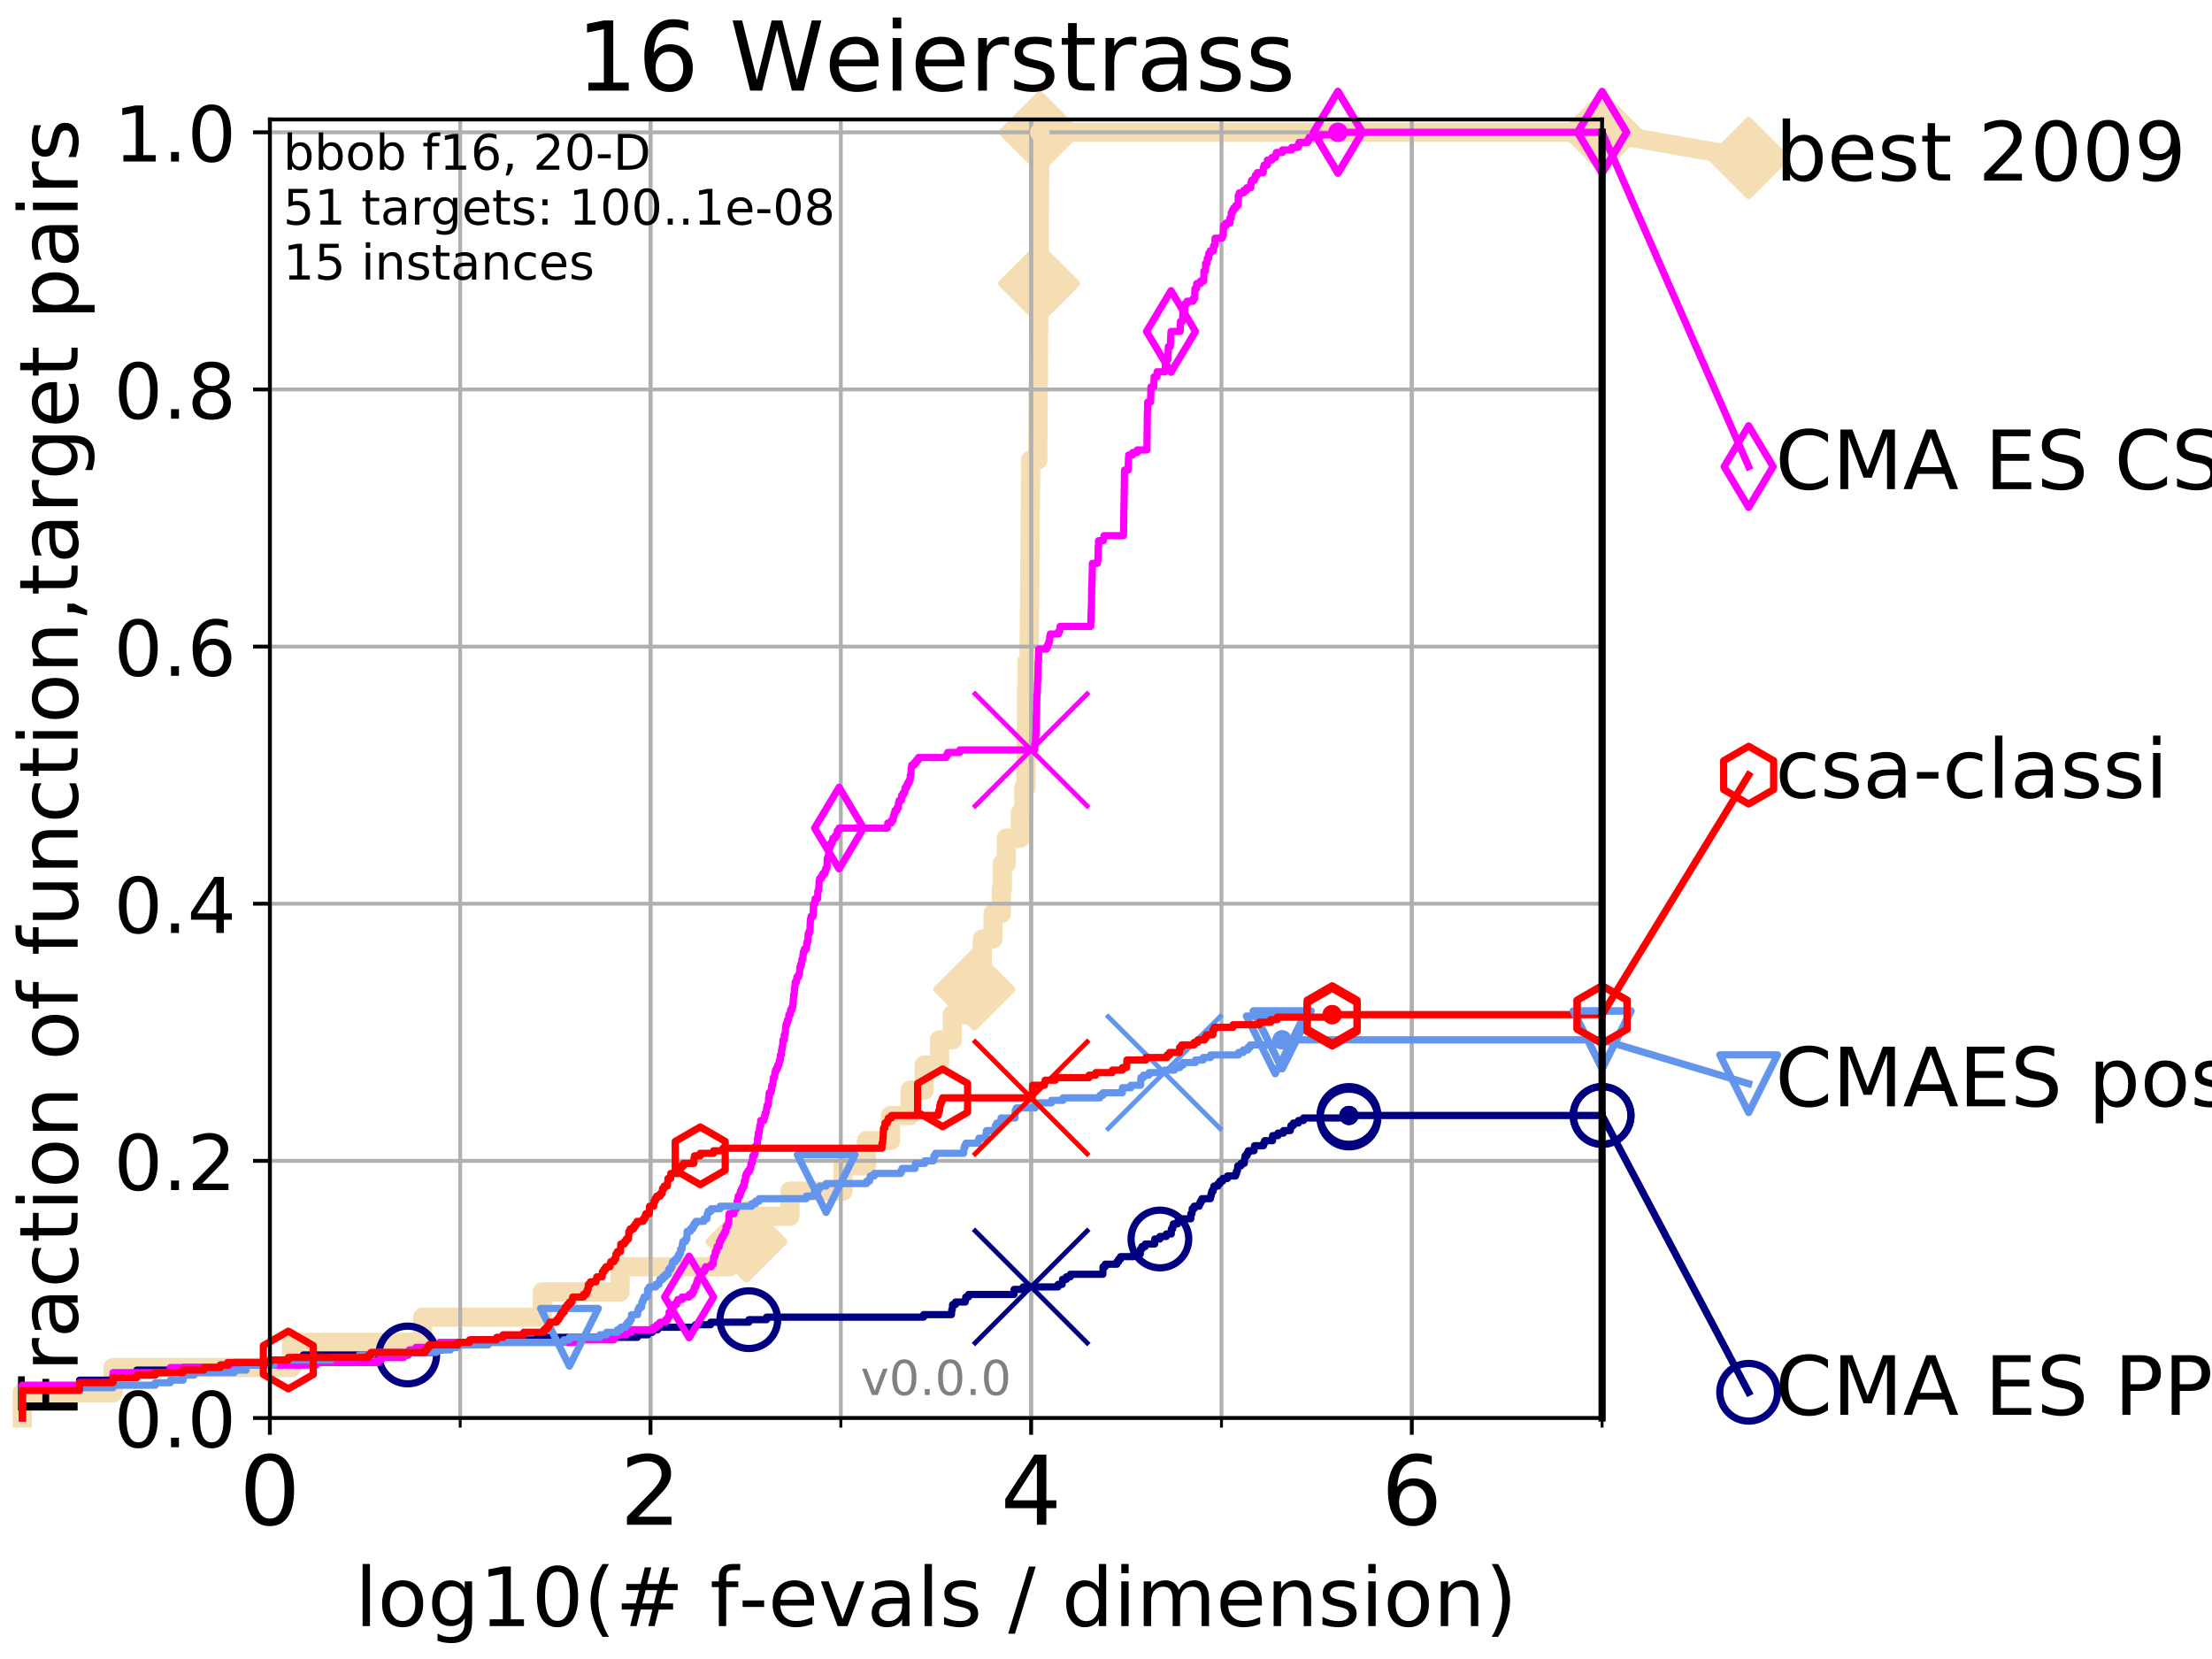 <?xml version="1.0" encoding="utf-8" standalone="no"?>
<!DOCTYPE svg PUBLIC "-//W3C//DTD SVG 1.1//EN"
  "http://www.w3.org/Graphics/SVG/1.1/DTD/svg11.dtd">
<!-- Created with matplotlib (http://matplotlib.org/) -->
<svg height="345pt" version="1.1" viewBox="0 0 460 345" width="460pt" xmlns="http://www.w3.org/2000/svg" xmlns:xlink="http://www.w3.org/1999/xlink">
 <defs>
  <style type="text/css">
*{stroke-linecap:butt;stroke-linejoin:round;}
  </style>
 </defs>
 <g id="figure_1">
  <g id="patch_1">
   <path d="M 0 345.6 
L 460.8 345.6 
L 460.8 0 
L 0 0 
z
" style="fill:#ffffff;"/>
  </g>
  <g id="axes_1">
   <g id="patch_2">
    <path d="M 56.12 294.88 
L 333.168 294.88 
L 333.168 24.84 
L 56.12 24.84 
z
" style="fill:#ffffff;"/>
   </g>
   <g id="line2d_1">
    <path d="M 4.627 294.88 
L 4.627 289.638 
L 23.511 289.638 
L 23.511 284.395 
L 60.63 284.395 
L 60.63 279.153 
L 87.892 279.153 
L 87.892 273.91 
L 112.771 273.91 
L 112.771 268.668 
L 128.948 268.668 
L 128.948 263.425 
L 151.796 263.425 
L 151.796 258.183 
L 155.218 258.183 
L 155.218 252.94 
L 164.286 252.94 
L 164.286 247.698 
L 175.299 247.698 
L 175.299 242.455 
L 180.181 242.455 
L 180.181 237.213 
L 185.174 237.213 
L 185.174 231.97 
L 189.268 231.97 
L 189.268 226.728 
L 192.183 226.728 
L 192.183 221.485 
L 195.374 221.485 
L 195.374 216.243 
L 198.03 216.243 
L 198.03 211 
L 200.392 211 
L 200.392 205.758 
L 202.611 205.758 
L 202.611 200.515 
L 204.274 200.515 
L 204.274 195.273 
L 206.49 195.273 
L 206.49 190.03 
L 208.212 190.03 
L 208.212 184.788 
L 208.453 184.788 
L 208.453 179.546 
L 209.276 179.546 
L 209.276 174.303 
L 212.167 174.303 
L 212.167 169.061 
L 212.916 169.061 
L 212.916 163.818 
L 213.364 163.818 
L 213.364 158.576 
L 213.406 158.576 
L 213.406 153.333 
L 213.462 153.333 
L 213.462 148.091 
L 213.504 148.091 
L 213.504 142.848 
L 213.571 142.848 
L 213.571 137.606 
L 214.019 137.606 
L 214.019 132.363 
L 214.051 132.363 
L 214.051 127.121 
L 214.103 127.121 
L 214.103 121.878 
L 214.159 121.878 
L 214.159 116.636 
L 214.204 116.636 
L 214.204 111.393 
L 214.24 111.393 
L 214.24 106.151 
L 214.281 106.151 
L 214.281 100.908 
L 214.333 100.908 
L 214.333 95.666 
L 215.826 95.666 
L 215.826 90.423 
L 215.865 90.423 
L 215.865 85.181 
L 215.897 85.181 
L 215.897 79.938 
L 215.931 79.938 
L 215.931 74.696 
L 215.971 74.696 
L 215.971 69.453 
L 215.999 69.453 
L 215.999 64.211 
L 216.04 64.211 
L 216.04 58.969 
L 216.079 58.969 
L 216.079 53.726 
L 216.109 53.726 
L 216.109 48.484 
L 216.132 48.484 
L 216.132 43.241 
L 216.168 43.241 
L 216.168 37.999 
L 216.216 37.999 
L 216.216 32.756 
L 216.242 32.756 
L 216.242 27.514 
L 333.168 27.514 
" style="fill:none;stroke:#f5deb3;stroke-linecap:square;stroke-width:4;"/>
   </g>
   <g id="line2d_2">
    <defs>
     <path d="M -0 7.778 
L 7.778 0 
L 0 -7.778 
L -7.778 -0 
z
" id="mab1509c6b6" style="stroke:#f5deb3;stroke-linejoin:miter;stroke-width:1.5;"/>
    </defs>
    <g>
     <use style="fill:#f5deb3;stroke:#f5deb3;stroke-linejoin:miter;stroke-width:1.5;" x="155.218" xlink:href="#mab1509c6b6" y="258.183"/>
     <use style="fill:#f5deb3;stroke:#f5deb3;stroke-linejoin:miter;stroke-width:1.5;" x="202.611" xlink:href="#mab1509c6b6" y="205.758"/>
     <use style="fill:#f5deb3;stroke:#f5deb3;stroke-linejoin:miter;stroke-width:1.5;" x="216.079" xlink:href="#mab1509c6b6" y="58.969"/>
     <use style="fill:#f5deb3;stroke:#f5deb3;stroke-linejoin:miter;stroke-width:1.5;" x="216.242" xlink:href="#mab1509c6b6" y="27.514"/>
     <use style="fill:#f5deb3;stroke:#f5deb3;stroke-linejoin:miter;stroke-width:1.5;" x="216.242" xlink:href="#mab1509c6b6" y="27.514"/>
     <use style="fill:#f5deb3;stroke:#f5deb3;stroke-linejoin:miter;stroke-width:1.5;" x="333.168" xlink:href="#mab1509c6b6" y="27.514"/>
    </g>
   </g>
   <g id="line2d_3">
    <path style="fill:none;stroke:#f5deb3;stroke-linecap:square;stroke-width:4;"/>
    <g/>
   </g>
   <g id="line2d_4">
    <path d="M 333.168 27.514 
L 363.643 32.861 
" style="fill:none;stroke:#f5deb3;stroke-linecap:square;stroke-width:4;"/>
    <g>
     <use style="fill:#f5deb3;stroke:#f5deb3;stroke-linejoin:miter;stroke-width:1.5;" x="333.168" xlink:href="#mab1509c6b6" y="27.514"/>
     <use style="fill:#f5deb3;stroke:#f5deb3;stroke-linejoin:miter;stroke-width:1.5;" x="363.643" xlink:href="#mab1509c6b6" y="32.861"/>
    </g>
   </g>
   <g id="matplotlib.axis_1">
    <g id="xtick_1">
     <g id="line2d_5">
      <path clip-path="url(#p9f72b13eff)" d="M 56.12 294.88 
L 56.12 24.84 
" style="fill:none;stroke:#b0b0b0;stroke-linecap:square;stroke-width:0.8;"/>
     </g>
     <g id="line2d_6">
      <defs>
       <path d="M 0 0 
L 0 3.5 
" id="m6809311d83" style="stroke:#000000;stroke-width:0.8;"/>
      </defs>
      <g>
       <use style="stroke:#000000;stroke-width:0.8;" x="56.12" xlink:href="#m6809311d83" y="294.88"/>
      </g>
     </g>
     <g id="text_1">
      <!-- 0 -->
      <defs>
       <path d="M 31.781 66.406 
Q 24.172 66.406 20.328 58.906 
Q 16.5 51.422 16.5 36.375 
Q 16.5 21.391 20.328 13.891 
Q 24.172 6.391 31.781 6.391 
Q 39.453 6.391 43.281 13.891 
Q 47.125 21.391 47.125 36.375 
Q 47.125 51.422 43.281 58.906 
Q 39.453 66.406 31.781 66.406 
z
M 31.781 74.219 
Q 44.047 74.219 50.516 64.516 
Q 56.984 54.828 56.984 36.375 
Q 56.984 17.969 50.516 8.266 
Q 44.047 -1.422 31.781 -1.422 
Q 19.531 -1.422 13.062 8.266 
Q 6.594 17.969 6.594 36.375 
Q 6.594 54.828 13.062 64.516 
Q 19.531 74.219 31.781 74.219 
z
" id="DejaVuSans-30"/>
      </defs>
      <g transform="translate(49.758 317.077)scale(0.2 -0.2)">
       <use xlink:href="#DejaVuSans-30"/>
      </g>
     </g>
    </g>
    <g id="xtick_2">
     <g id="line2d_7">
      <path clip-path="url(#p9f72b13eff)" d="M 135.277 294.88 
L 135.277 24.84 
" style="fill:none;stroke:#b0b0b0;stroke-linecap:square;stroke-width:0.8;"/>
     </g>
     <g id="line2d_8">
      <g>
       <use style="stroke:#000000;stroke-width:0.8;" x="135.277" xlink:href="#m6809311d83" y="294.88"/>
      </g>
     </g>
     <g id="text_2">
      <!-- 2 -->
      <defs>
       <path d="M 19.188 8.297 
L 53.609 8.297 
L 53.609 0 
L 7.328 0 
L 7.328 8.297 
Q 12.938 14.109 22.625 23.891 
Q 32.328 33.688 34.812 36.531 
Q 39.547 41.844 41.422 45.531 
Q 43.312 49.219 43.312 52.781 
Q 43.312 58.594 39.234 62.25 
Q 35.156 65.922 28.609 65.922 
Q 23.969 65.922 18.812 64.312 
Q 13.672 62.703 7.812 59.422 
L 7.812 69.391 
Q 13.766 71.781 18.938 73 
Q 24.125 74.219 28.422 74.219 
Q 39.75 74.219 46.484 68.547 
Q 53.219 62.891 53.219 53.422 
Q 53.219 48.922 51.531 44.891 
Q 49.859 40.875 45.406 35.406 
Q 44.188 33.984 37.641 27.219 
Q 31.109 20.453 19.188 8.297 
z
" id="DejaVuSans-32"/>
      </defs>
      <g transform="translate(128.914 317.077)scale(0.2 -0.2)">
       <use xlink:href="#DejaVuSans-32"/>
      </g>
     </g>
    </g>
    <g id="xtick_3">
     <g id="line2d_9">
      <path clip-path="url(#p9f72b13eff)" d="M 214.433 294.88 
L 214.433 24.84 
" style="fill:none;stroke:#b0b0b0;stroke-linecap:square;stroke-width:0.8;"/>
     </g>
     <g id="line2d_10">
      <g>
       <use style="stroke:#000000;stroke-width:0.8;" x="214.433" xlink:href="#m6809311d83" y="294.88"/>
      </g>
     </g>
     <g id="text_3">
      <!-- 4 -->
      <defs>
       <path d="M 37.797 64.312 
L 12.891 25.391 
L 37.797 25.391 
z
M 35.203 72.906 
L 47.609 72.906 
L 47.609 25.391 
L 58.016 25.391 
L 58.016 17.188 
L 47.609 17.188 
L 47.609 0 
L 37.797 0 
L 37.797 17.188 
L 4.891 17.188 
L 4.891 26.703 
z
" id="DejaVuSans-34"/>
      </defs>
      <g transform="translate(208.071 317.077)scale(0.2 -0.2)">
       <use xlink:href="#DejaVuSans-34"/>
      </g>
     </g>
    </g>
    <g id="xtick_4">
     <g id="line2d_11">
      <path clip-path="url(#p9f72b13eff)" d="M 293.59 294.88 
L 293.59 24.84 
" style="fill:none;stroke:#b0b0b0;stroke-linecap:square;stroke-width:0.8;"/>
     </g>
     <g id="line2d_12">
      <g>
       <use style="stroke:#000000;stroke-width:0.8;" x="293.59" xlink:href="#m6809311d83" y="294.88"/>
      </g>
     </g>
     <g id="text_4">
      <!-- 6 -->
      <defs>
       <path d="M 33.016 40.375 
Q 26.375 40.375 22.484 35.828 
Q 18.609 31.297 18.609 23.391 
Q 18.609 15.531 22.484 10.953 
Q 26.375 6.391 33.016 6.391 
Q 39.656 6.391 43.531 10.953 
Q 47.406 15.531 47.406 23.391 
Q 47.406 31.297 43.531 35.828 
Q 39.656 40.375 33.016 40.375 
z
M 52.594 71.297 
L 52.594 62.312 
Q 48.875 64.062 45.094 64.984 
Q 41.312 65.922 37.594 65.922 
Q 27.828 65.922 22.672 59.328 
Q 17.531 52.734 16.797 39.406 
Q 19.672 43.656 24.016 45.922 
Q 28.375 48.188 33.594 48.188 
Q 44.578 48.188 50.953 41.516 
Q 57.328 34.859 57.328 23.391 
Q 57.328 12.156 50.688 5.359 
Q 44.047 -1.422 33.016 -1.422 
Q 20.359 -1.422 13.672 8.266 
Q 6.984 17.969 6.984 36.375 
Q 6.984 53.656 15.188 63.938 
Q 23.391 74.219 37.203 74.219 
Q 40.922 74.219 44.703 73.484 
Q 48.484 72.75 52.594 71.297 
z
" id="DejaVuSans-36"/>
      </defs>
      <g transform="translate(287.227 317.077)scale(0.2 -0.2)">
       <use xlink:href="#DejaVuSans-36"/>
      </g>
     </g>
    </g>
    <g id="xtick_5">
     <g id="line2d_13">
      <path clip-path="url(#p9f72b13eff)" d="M 56.12 294.88 
L 56.12 24.84 
" style="fill:none;stroke:#b0b0b0;stroke-linecap:square;stroke-width:0.8;"/>
     </g>
     <g id="line2d_14">
      <defs>
       <path d="M 0 0 
L 0 2 
" id="m25cd5be549" style="stroke:#000000;stroke-width:0.6;"/>
      </defs>
      <g>
       <use style="stroke:#000000;stroke-width:0.6;" x="56.12" xlink:href="#m25cd5be549" y="294.88"/>
      </g>
     </g>
    </g>
    <g id="xtick_6">
     <g id="line2d_15">
      <path clip-path="url(#p9f72b13eff)" d="M 95.698 294.88 
L 95.698 24.84 
" style="fill:none;stroke:#b0b0b0;stroke-linecap:square;stroke-width:0.8;"/>
     </g>
     <g id="line2d_16">
      <g>
       <use style="stroke:#000000;stroke-width:0.6;" x="95.698" xlink:href="#m25cd5be549" y="294.88"/>
      </g>
     </g>
    </g>
    <g id="xtick_7">
     <g id="line2d_17">
      <path clip-path="url(#p9f72b13eff)" d="M 135.277 294.88 
L 135.277 24.84 
" style="fill:none;stroke:#b0b0b0;stroke-linecap:square;stroke-width:0.8;"/>
     </g>
     <g id="line2d_18">
      <g>
       <use style="stroke:#000000;stroke-width:0.6;" x="135.277" xlink:href="#m25cd5be549" y="294.88"/>
      </g>
     </g>
    </g>
    <g id="xtick_8">
     <g id="line2d_19">
      <path clip-path="url(#p9f72b13eff)" d="M 174.855 294.88 
L 174.855 24.84 
" style="fill:none;stroke:#b0b0b0;stroke-linecap:square;stroke-width:0.8;"/>
     </g>
     <g id="line2d_20">
      <g>
       <use style="stroke:#000000;stroke-width:0.6;" x="174.855" xlink:href="#m25cd5be549" y="294.88"/>
      </g>
     </g>
    </g>
    <g id="xtick_9">
     <g id="line2d_21">
      <path clip-path="url(#p9f72b13eff)" d="M 214.433 294.88 
L 214.433 24.84 
" style="fill:none;stroke:#b0b0b0;stroke-linecap:square;stroke-width:0.8;"/>
     </g>
     <g id="line2d_22">
      <g>
       <use style="stroke:#000000;stroke-width:0.6;" x="214.433" xlink:href="#m25cd5be549" y="294.88"/>
      </g>
     </g>
    </g>
    <g id="xtick_10">
     <g id="line2d_23">
      <path clip-path="url(#p9f72b13eff)" d="M 254.011 294.88 
L 254.011 24.84 
" style="fill:none;stroke:#b0b0b0;stroke-linecap:square;stroke-width:0.8;"/>
     </g>
     <g id="line2d_24">
      <g>
       <use style="stroke:#000000;stroke-width:0.6;" x="254.011" xlink:href="#m25cd5be549" y="294.88"/>
      </g>
     </g>
    </g>
    <g id="xtick_11">
     <g id="line2d_25">
      <path clip-path="url(#p9f72b13eff)" d="M 293.59 294.88 
L 293.59 24.84 
" style="fill:none;stroke:#b0b0b0;stroke-linecap:square;stroke-width:0.8;"/>
     </g>
     <g id="line2d_26">
      <g>
       <use style="stroke:#000000;stroke-width:0.6;" x="293.59" xlink:href="#m25cd5be549" y="294.88"/>
      </g>
     </g>
    </g>
    <g id="xtick_12">
     <g id="line2d_27">
      <path clip-path="url(#p9f72b13eff)" d="M 333.168 294.88 
L 333.168 24.84 
" style="fill:none;stroke:#b0b0b0;stroke-linecap:square;stroke-width:0.8;"/>
     </g>
     <g id="line2d_28">
      <g>
       <use style="stroke:#000000;stroke-width:0.6;" x="333.168" xlink:href="#m25cd5be549" y="294.88"/>
      </g>
     </g>
    </g>
    <g id="text_5">
     <!-- log10(# f-evals / dimension) -->
     <defs>
      <path d="M 9.422 75.984 
L 18.406 75.984 
L 18.406 0 
L 9.422 0 
z
" id="DejaVuSans-6c"/>
      <path d="M 30.609 48.391 
Q 23.391 48.391 19.188 42.75 
Q 14.984 37.109 14.984 27.297 
Q 14.984 17.484 19.156 11.844 
Q 23.344 6.203 30.609 6.203 
Q 37.797 6.203 41.984 11.859 
Q 46.188 17.531 46.188 27.297 
Q 46.188 37.016 41.984 42.703 
Q 37.797 48.391 30.609 48.391 
z
M 30.609 56 
Q 42.328 56 49.016 48.375 
Q 55.719 40.766 55.719 27.297 
Q 55.719 13.875 49.016 6.219 
Q 42.328 -1.422 30.609 -1.422 
Q 18.844 -1.422 12.172 6.219 
Q 5.516 13.875 5.516 27.297 
Q 5.516 40.766 12.172 48.375 
Q 18.844 56 30.609 56 
z
" id="DejaVuSans-6f"/>
      <path d="M 45.406 27.984 
Q 45.406 37.75 41.375 43.109 
Q 37.359 48.484 30.078 48.484 
Q 22.859 48.484 18.828 43.109 
Q 14.797 37.75 14.797 27.984 
Q 14.797 18.266 18.828 12.891 
Q 22.859 7.516 30.078 7.516 
Q 37.359 7.516 41.375 12.891 
Q 45.406 18.266 45.406 27.984 
z
M 54.391 6.781 
Q 54.391 -7.172 48.188 -13.984 
Q 42 -20.797 29.203 -20.797 
Q 24.469 -20.797 20.266 -20.094 
Q 16.062 -19.391 12.109 -17.922 
L 12.109 -9.188 
Q 16.062 -11.328 19.922 -12.344 
Q 23.781 -13.375 27.781 -13.375 
Q 36.625 -13.375 41.016 -8.766 
Q 45.406 -4.156 45.406 5.172 
L 45.406 9.625 
Q 42.625 4.781 38.281 2.391 
Q 33.938 0 27.875 0 
Q 17.828 0 11.672 7.656 
Q 5.516 15.328 5.516 27.984 
Q 5.516 40.672 11.672 48.328 
Q 17.828 56 27.875 56 
Q 33.938 56 38.281 53.609 
Q 42.625 51.219 45.406 46.391 
L 45.406 54.688 
L 54.391 54.688 
z
" id="DejaVuSans-67"/>
      <path d="M 12.406 8.297 
L 28.516 8.297 
L 28.516 63.922 
L 10.984 60.406 
L 10.984 69.391 
L 28.422 72.906 
L 38.281 72.906 
L 38.281 8.297 
L 54.391 8.297 
L 54.391 0 
L 12.406 0 
z
" id="DejaVuSans-31"/>
      <path d="M 31 75.875 
Q 24.469 64.656 21.281 53.656 
Q 18.109 42.672 18.109 31.391 
Q 18.109 20.125 21.312 9.062 
Q 24.516 -2 31 -13.188 
L 23.188 -13.188 
Q 15.875 -1.703 12.234 9.375 
Q 8.594 20.453 8.594 31.391 
Q 8.594 42.281 12.203 53.312 
Q 15.828 64.359 23.188 75.875 
z
" id="DejaVuSans-28"/>
      <path d="M 51.125 44 
L 36.922 44 
L 32.812 27.688 
L 47.125 27.688 
z
M 43.797 71.781 
L 38.719 51.516 
L 52.984 51.516 
L 58.109 71.781 
L 65.922 71.781 
L 60.891 51.516 
L 76.125 51.516 
L 76.125 44 
L 58.984 44 
L 54.984 27.688 
L 70.516 27.688 
L 70.516 20.219 
L 53.078 20.219 
L 48 0 
L 40.188 0 
L 45.219 20.219 
L 30.906 20.219 
L 25.875 0 
L 18.016 0 
L 23.094 20.219 
L 7.719 20.219 
L 7.719 27.688 
L 24.906 27.688 
L 29 44 
L 13.281 44 
L 13.281 51.516 
L 30.906 51.516 
L 35.891 71.781 
z
" id="DejaVuSans-23"/>
      <path id="DejaVuSans-20"/>
      <path d="M 37.109 75.984 
L 37.109 68.5 
L 28.516 68.5 
Q 23.688 68.5 21.797 66.547 
Q 19.922 64.594 19.922 59.516 
L 19.922 54.688 
L 34.719 54.688 
L 34.719 47.703 
L 19.922 47.703 
L 19.922 0 
L 10.891 0 
L 10.891 47.703 
L 2.297 47.703 
L 2.297 54.688 
L 10.891 54.688 
L 10.891 58.5 
Q 10.891 67.625 15.141 71.797 
Q 19.391 75.984 28.609 75.984 
z
" id="DejaVuSans-66"/>
      <path d="M 4.891 31.391 
L 31.203 31.391 
L 31.203 23.391 
L 4.891 23.391 
z
" id="DejaVuSans-2d"/>
      <path d="M 56.203 29.594 
L 56.203 25.203 
L 14.891 25.203 
Q 15.484 15.922 20.484 11.062 
Q 25.484 6.203 34.422 6.203 
Q 39.594 6.203 44.453 7.469 
Q 49.312 8.734 54.109 11.281 
L 54.109 2.781 
Q 49.266 0.734 44.188 -0.344 
Q 39.109 -1.422 33.891 -1.422 
Q 20.797 -1.422 13.156 6.188 
Q 5.516 13.812 5.516 26.812 
Q 5.516 40.234 12.766 48.109 
Q 20.016 56 32.328 56 
Q 43.359 56 49.781 48.891 
Q 56.203 41.797 56.203 29.594 
z
M 47.219 32.234 
Q 47.125 39.594 43.094 43.984 
Q 39.062 48.391 32.422 48.391 
Q 24.906 48.391 20.391 44.141 
Q 15.875 39.891 15.188 32.172 
z
" id="DejaVuSans-65"/>
      <path d="M 2.984 54.688 
L 12.5 54.688 
L 29.594 8.797 
L 46.688 54.688 
L 56.203 54.688 
L 35.688 0 
L 23.484 0 
z
" id="DejaVuSans-76"/>
      <path d="M 34.281 27.484 
Q 23.391 27.484 19.188 25 
Q 14.984 22.516 14.984 16.5 
Q 14.984 11.719 18.141 8.906 
Q 21.297 6.109 26.703 6.109 
Q 34.188 6.109 38.703 11.406 
Q 43.219 16.703 43.219 25.484 
L 43.219 27.484 
z
M 52.203 31.203 
L 52.203 0 
L 43.219 0 
L 43.219 8.297 
Q 40.141 3.328 35.547 0.953 
Q 30.953 -1.422 24.312 -1.422 
Q 15.922 -1.422 10.953 3.297 
Q 6 8.016 6 15.922 
Q 6 25.141 12.172 29.828 
Q 18.359 34.516 30.609 34.516 
L 43.219 34.516 
L 43.219 35.406 
Q 43.219 41.609 39.141 45 
Q 35.062 48.391 27.688 48.391 
Q 23 48.391 18.547 47.266 
Q 14.109 46.141 10.016 43.891 
L 10.016 52.203 
Q 14.938 54.109 19.578 55.047 
Q 24.219 56 28.609 56 
Q 40.484 56 46.344 49.844 
Q 52.203 43.703 52.203 31.203 
z
" id="DejaVuSans-61"/>
      <path d="M 44.281 53.078 
L 44.281 44.578 
Q 40.484 46.531 36.375 47.5 
Q 32.281 48.484 27.875 48.484 
Q 21.188 48.484 17.844 46.438 
Q 14.5 44.391 14.5 40.281 
Q 14.5 37.156 16.891 35.375 
Q 19.281 33.594 26.516 31.984 
L 29.594 31.297 
Q 39.156 29.25 43.188 25.516 
Q 47.219 21.781 47.219 15.094 
Q 47.219 7.469 41.188 3.016 
Q 35.156 -1.422 24.609 -1.422 
Q 20.219 -1.422 15.453 -0.562 
Q 10.688 0.297 5.422 2 
L 5.422 11.281 
Q 10.406 8.688 15.234 7.391 
Q 20.062 6.109 24.812 6.109 
Q 31.156 6.109 34.562 8.281 
Q 37.984 10.453 37.984 14.406 
Q 37.984 18.062 35.516 20.016 
Q 33.062 21.969 24.703 23.781 
L 21.578 24.516 
Q 13.234 26.266 9.516 29.906 
Q 5.812 33.547 5.812 39.891 
Q 5.812 47.609 11.281 51.797 
Q 16.75 56 26.812 56 
Q 31.781 56 36.172 55.266 
Q 40.578 54.547 44.281 53.078 
z
" id="DejaVuSans-73"/>
      <path d="M 25.391 72.906 
L 33.688 72.906 
L 8.297 -9.281 
L 0 -9.281 
z
" id="DejaVuSans-2f"/>
      <path d="M 45.406 46.391 
L 45.406 75.984 
L 54.391 75.984 
L 54.391 0 
L 45.406 0 
L 45.406 8.203 
Q 42.578 3.328 38.25 0.953 
Q 33.938 -1.422 27.875 -1.422 
Q 17.969 -1.422 11.734 6.484 
Q 5.516 14.406 5.516 27.297 
Q 5.516 40.188 11.734 48.094 
Q 17.969 56 27.875 56 
Q 33.938 56 38.25 53.625 
Q 42.578 51.266 45.406 46.391 
z
M 14.797 27.297 
Q 14.797 17.391 18.875 11.75 
Q 22.953 6.109 30.078 6.109 
Q 37.203 6.109 41.297 11.75 
Q 45.406 17.391 45.406 27.297 
Q 45.406 37.203 41.297 42.844 
Q 37.203 48.484 30.078 48.484 
Q 22.953 48.484 18.875 42.844 
Q 14.797 37.203 14.797 27.297 
z
" id="DejaVuSans-64"/>
      <path d="M 9.422 54.688 
L 18.406 54.688 
L 18.406 0 
L 9.422 0 
z
M 9.422 75.984 
L 18.406 75.984 
L 18.406 64.594 
L 9.422 64.594 
z
" id="DejaVuSans-69"/>
      <path d="M 52 44.188 
Q 55.375 50.25 60.062 53.125 
Q 64.75 56 71.094 56 
Q 79.641 56 84.281 50.016 
Q 88.922 44.047 88.922 33.016 
L 88.922 0 
L 79.891 0 
L 79.891 32.719 
Q 79.891 40.578 77.094 44.375 
Q 74.312 48.188 68.609 48.188 
Q 61.625 48.188 57.562 43.547 
Q 53.516 38.922 53.516 30.906 
L 53.516 0 
L 44.484 0 
L 44.484 32.719 
Q 44.484 40.625 41.703 44.406 
Q 38.922 48.188 33.109 48.188 
Q 26.219 48.188 22.156 43.531 
Q 18.109 38.875 18.109 30.906 
L 18.109 0 
L 9.078 0 
L 9.078 54.688 
L 18.109 54.688 
L 18.109 46.188 
Q 21.188 51.219 25.484 53.609 
Q 29.781 56 35.688 56 
Q 41.656 56 45.828 52.969 
Q 50 49.953 52 44.188 
z
" id="DejaVuSans-6d"/>
      <path d="M 54.891 33.016 
L 54.891 0 
L 45.906 0 
L 45.906 32.719 
Q 45.906 40.484 42.875 44.328 
Q 39.844 48.188 33.797 48.188 
Q 26.516 48.188 22.312 43.547 
Q 18.109 38.922 18.109 30.906 
L 18.109 0 
L 9.078 0 
L 9.078 54.688 
L 18.109 54.688 
L 18.109 46.188 
Q 21.344 51.125 25.703 53.562 
Q 30.078 56 35.797 56 
Q 45.219 56 50.047 50.172 
Q 54.891 44.344 54.891 33.016 
z
" id="DejaVuSans-6e"/>
      <path d="M 8.016 75.875 
L 15.828 75.875 
Q 23.141 64.359 26.781 53.312 
Q 30.422 42.281 30.422 31.391 
Q 30.422 20.453 26.781 9.375 
Q 23.141 -1.703 15.828 -13.188 
L 8.016 -13.188 
Q 14.5 -2 17.703 9.062 
Q 20.906 20.125 20.906 31.391 
Q 20.906 42.672 17.703 53.656 
Q 14.5 64.656 8.016 75.875 
z
" id="DejaVuSans-29"/>
     </defs>
     <g transform="translate(73.803 338.154)scale(0.17 -0.17)">
      <use xlink:href="#DejaVuSans-6c"/>
      <use x="27.783" xlink:href="#DejaVuSans-6f"/>
      <use x="88.965" xlink:href="#DejaVuSans-67"/>
      <use x="152.441" xlink:href="#DejaVuSans-31"/>
      <use x="216.064" xlink:href="#DejaVuSans-30"/>
      <use x="279.688" xlink:href="#DejaVuSans-28"/>
      <use x="318.701" xlink:href="#DejaVuSans-23"/>
      <use x="402.49" xlink:href="#DejaVuSans-20"/>
      <use x="434.277" xlink:href="#DejaVuSans-66"/>
      <use x="469.404" xlink:href="#DejaVuSans-2d"/>
      <use x="505.488" xlink:href="#DejaVuSans-65"/>
      <use x="567.012" xlink:href="#DejaVuSans-76"/>
      <use x="626.191" xlink:href="#DejaVuSans-61"/>
      <use x="687.471" xlink:href="#DejaVuSans-6c"/>
      <use x="715.254" xlink:href="#DejaVuSans-73"/>
      <use x="767.354" xlink:href="#DejaVuSans-20"/>
      <use x="799.141" xlink:href="#DejaVuSans-2f"/>
      <use x="832.832" xlink:href="#DejaVuSans-20"/>
      <use x="864.619" xlink:href="#DejaVuSans-64"/>
      <use x="928.096" xlink:href="#DejaVuSans-69"/>
      <use x="955.879" xlink:href="#DejaVuSans-6d"/>
      <use x="1053.291" xlink:href="#DejaVuSans-65"/>
      <use x="1114.814" xlink:href="#DejaVuSans-6e"/>
      <use x="1178.193" xlink:href="#DejaVuSans-73"/>
      <use x="1230.293" xlink:href="#DejaVuSans-69"/>
      <use x="1258.076" xlink:href="#DejaVuSans-6f"/>
      <use x="1319.258" xlink:href="#DejaVuSans-6e"/>
      <use x="1382.637" xlink:href="#DejaVuSans-29"/>
     </g>
    </g>
   </g>
   <g id="matplotlib.axis_2">
    <g id="ytick_1">
     <g id="line2d_29">
      <path clip-path="url(#p9f72b13eff)" d="M 56.12 294.88 
L 333.168 294.88 
" style="fill:none;stroke:#b0b0b0;stroke-linecap:square;stroke-width:0.8;"/>
     </g>
     <g id="line2d_30">
      <defs>
       <path d="M 0 0 
L -3.5 0 
" id="ma498526580" style="stroke:#000000;stroke-width:0.8;"/>
      </defs>
      <g>
       <use style="stroke:#000000;stroke-width:0.8;" x="56.12" xlink:href="#ma498526580" y="294.88"/>
      </g>
     </g>
     <g id="text_6">
      <!-- 0.0 -->
      <defs>
       <path d="M 10.688 12.406 
L 21 12.406 
L 21 0 
L 10.688 0 
z
" id="DejaVuSans-2e"/>
      </defs>
      <g transform="translate(23.675 300.959)scale(0.16 -0.16)">
       <use xlink:href="#DejaVuSans-30"/>
       <use x="63.623" xlink:href="#DejaVuSans-2e"/>
       <use x="95.41" xlink:href="#DejaVuSans-30"/>
      </g>
     </g>
    </g>
    <g id="ytick_2">
     <g id="line2d_31">
      <path clip-path="url(#p9f72b13eff)" d="M 56.12 241.407 
L 333.168 241.407 
" style="fill:none;stroke:#b0b0b0;stroke-linecap:square;stroke-width:0.8;"/>
     </g>
     <g id="line2d_32">
      <g>
       <use style="stroke:#000000;stroke-width:0.8;" x="56.12" xlink:href="#ma498526580" y="241.407"/>
      </g>
     </g>
     <g id="text_7">
      <!-- 0.2 -->
      <g transform="translate(23.675 247.485)scale(0.16 -0.16)">
       <use xlink:href="#DejaVuSans-30"/>
       <use x="63.623" xlink:href="#DejaVuSans-2e"/>
       <use x="95.41" xlink:href="#DejaVuSans-32"/>
      </g>
     </g>
    </g>
    <g id="ytick_3">
     <g id="line2d_33">
      <path clip-path="url(#p9f72b13eff)" d="M 56.12 187.933 
L 333.168 187.933 
" style="fill:none;stroke:#b0b0b0;stroke-linecap:square;stroke-width:0.8;"/>
     </g>
     <g id="line2d_34">
      <g>
       <use style="stroke:#000000;stroke-width:0.8;" x="56.12" xlink:href="#ma498526580" y="187.933"/>
      </g>
     </g>
     <g id="text_8">
      <!-- 0.4 -->
      <g transform="translate(23.675 194.012)scale(0.16 -0.16)">
       <use xlink:href="#DejaVuSans-30"/>
       <use x="63.623" xlink:href="#DejaVuSans-2e"/>
       <use x="95.41" xlink:href="#DejaVuSans-34"/>
      </g>
     </g>
    </g>
    <g id="ytick_4">
     <g id="line2d_35">
      <path clip-path="url(#p9f72b13eff)" d="M 56.12 134.46 
L 333.168 134.46 
" style="fill:none;stroke:#b0b0b0;stroke-linecap:square;stroke-width:0.8;"/>
     </g>
     <g id="line2d_36">
      <g>
       <use style="stroke:#000000;stroke-width:0.8;" x="56.12" xlink:href="#ma498526580" y="134.46"/>
      </g>
     </g>
     <g id="text_9">
      <!-- 0.6 -->
      <g transform="translate(23.675 140.539)scale(0.16 -0.16)">
       <use xlink:href="#DejaVuSans-30"/>
       <use x="63.623" xlink:href="#DejaVuSans-2e"/>
       <use x="95.41" xlink:href="#DejaVuSans-36"/>
      </g>
     </g>
    </g>
    <g id="ytick_5">
     <g id="line2d_37">
      <path clip-path="url(#p9f72b13eff)" d="M 56.12 80.987 
L 333.168 80.987 
" style="fill:none;stroke:#b0b0b0;stroke-linecap:square;stroke-width:0.8;"/>
     </g>
     <g id="line2d_38">
      <g>
       <use style="stroke:#000000;stroke-width:0.8;" x="56.12" xlink:href="#ma498526580" y="80.987"/>
      </g>
     </g>
     <g id="text_10">
      <!-- 0.8 -->
      <defs>
       <path d="M 31.781 34.625 
Q 24.75 34.625 20.719 30.859 
Q 16.703 27.094 16.703 20.516 
Q 16.703 13.922 20.719 10.156 
Q 24.75 6.391 31.781 6.391 
Q 38.812 6.391 42.859 10.172 
Q 46.922 13.969 46.922 20.516 
Q 46.922 27.094 42.891 30.859 
Q 38.875 34.625 31.781 34.625 
z
M 21.922 38.812 
Q 15.578 40.375 12.031 44.719 
Q 8.5 49.078 8.5 55.328 
Q 8.5 64.062 14.719 69.141 
Q 20.953 74.219 31.781 74.219 
Q 42.672 74.219 48.875 69.141 
Q 55.078 64.062 55.078 55.328 
Q 55.078 49.078 51.531 44.719 
Q 48 40.375 41.703 38.812 
Q 48.828 37.156 52.797 32.312 
Q 56.781 27.484 56.781 20.516 
Q 56.781 9.906 50.312 4.234 
Q 43.844 -1.422 31.781 -1.422 
Q 19.734 -1.422 13.25 4.234 
Q 6.781 9.906 6.781 20.516 
Q 6.781 27.484 10.781 32.312 
Q 14.797 37.156 21.922 38.812 
z
M 18.312 54.391 
Q 18.312 48.734 21.844 45.562 
Q 25.391 42.391 31.781 42.391 
Q 38.141 42.391 41.719 45.562 
Q 45.312 48.734 45.312 54.391 
Q 45.312 60.062 41.719 63.234 
Q 38.141 66.406 31.781 66.406 
Q 25.391 66.406 21.844 63.234 
Q 18.312 60.062 18.312 54.391 
z
" id="DejaVuSans-38"/>
      </defs>
      <g transform="translate(23.675 87.066)scale(0.16 -0.16)">
       <use xlink:href="#DejaVuSans-30"/>
       <use x="63.623" xlink:href="#DejaVuSans-2e"/>
       <use x="95.41" xlink:href="#DejaVuSans-38"/>
      </g>
     </g>
    </g>
    <g id="ytick_6">
     <g id="line2d_39">
      <path clip-path="url(#p9f72b13eff)" d="M 56.12 27.514 
L 333.168 27.514 
" style="fill:none;stroke:#b0b0b0;stroke-linecap:square;stroke-width:0.8;"/>
     </g>
     <g id="line2d_40">
      <g>
       <use style="stroke:#000000;stroke-width:0.8;" x="56.12" xlink:href="#ma498526580" y="27.514"/>
      </g>
     </g>
     <g id="text_11">
      <!-- 1.0 -->
      <g transform="translate(23.675 33.592)scale(0.16 -0.16)">
       <use xlink:href="#DejaVuSans-31"/>
       <use x="63.623" xlink:href="#DejaVuSans-2e"/>
       <use x="95.41" xlink:href="#DejaVuSans-30"/>
      </g>
     </g>
    </g>
    <g id="text_12">
     <!-- Fraction of function,target pairs -->
     <defs>
      <path d="M 9.812 72.906 
L 51.703 72.906 
L 51.703 64.594 
L 19.672 64.594 
L 19.672 43.109 
L 48.578 43.109 
L 48.578 34.812 
L 19.672 34.812 
L 19.672 0 
L 9.812 0 
z
" id="DejaVuSans-46"/>
      <path d="M 41.109 46.297 
Q 39.594 47.172 37.812 47.578 
Q 36.031 48 33.891 48 
Q 26.266 48 22.188 43.047 
Q 18.109 38.094 18.109 28.812 
L 18.109 0 
L 9.078 0 
L 9.078 54.688 
L 18.109 54.688 
L 18.109 46.188 
Q 20.953 51.172 25.484 53.578 
Q 30.031 56 36.531 56 
Q 37.453 56 38.578 55.875 
Q 39.703 55.766 41.062 55.516 
z
" id="DejaVuSans-72"/>
      <path d="M 48.781 52.594 
L 48.781 44.188 
Q 44.969 46.297 41.141 47.344 
Q 37.312 48.391 33.406 48.391 
Q 24.656 48.391 19.812 42.844 
Q 14.984 37.312 14.984 27.297 
Q 14.984 17.281 19.812 11.734 
Q 24.656 6.203 33.406 6.203 
Q 37.312 6.203 41.141 7.25 
Q 44.969 8.297 48.781 10.406 
L 48.781 2.094 
Q 45.016 0.344 40.984 -0.531 
Q 36.969 -1.422 32.422 -1.422 
Q 20.062 -1.422 12.781 6.344 
Q 5.516 14.109 5.516 27.297 
Q 5.516 40.672 12.859 48.328 
Q 20.219 56 33.016 56 
Q 37.156 56 41.109 55.141 
Q 45.062 54.297 48.781 52.594 
z
" id="DejaVuSans-63"/>
      <path d="M 18.312 70.219 
L 18.312 54.688 
L 36.812 54.688 
L 36.812 47.703 
L 18.312 47.703 
L 18.312 18.016 
Q 18.312 11.328 20.141 9.422 
Q 21.969 7.516 27.594 7.516 
L 36.812 7.516 
L 36.812 0 
L 27.594 0 
Q 17.188 0 13.234 3.875 
Q 9.281 7.766 9.281 18.016 
L 9.281 47.703 
L 2.688 47.703 
L 2.688 54.688 
L 9.281 54.688 
L 9.281 70.219 
z
" id="DejaVuSans-74"/>
      <path d="M 8.5 21.578 
L 8.5 54.688 
L 17.484 54.688 
L 17.484 21.922 
Q 17.484 14.156 20.5 10.266 
Q 23.531 6.391 29.594 6.391 
Q 36.859 6.391 41.078 11.031 
Q 45.312 15.672 45.312 23.688 
L 45.312 54.688 
L 54.297 54.688 
L 54.297 0 
L 45.312 0 
L 45.312 8.406 
Q 42.047 3.422 37.719 1 
Q 33.406 -1.422 27.688 -1.422 
Q 18.266 -1.422 13.375 4.438 
Q 8.5 10.297 8.5 21.578 
z
M 31.109 56 
z
" id="DejaVuSans-75"/>
      <path d="M 11.719 12.406 
L 22.016 12.406 
L 22.016 4 
L 14.016 -11.625 
L 7.719 -11.625 
L 11.719 4 
z
" id="DejaVuSans-2c"/>
      <path d="M 18.109 8.203 
L 18.109 -20.797 
L 9.078 -20.797 
L 9.078 54.688 
L 18.109 54.688 
L 18.109 46.391 
Q 20.953 51.266 25.266 53.625 
Q 29.594 56 35.594 56 
Q 45.562 56 51.781 48.094 
Q 58.016 40.188 58.016 27.297 
Q 58.016 14.406 51.781 6.484 
Q 45.562 -1.422 35.594 -1.422 
Q 29.594 -1.422 25.266 0.953 
Q 20.953 3.328 18.109 8.203 
z
M 48.688 27.297 
Q 48.688 37.203 44.609 42.844 
Q 40.531 48.484 33.406 48.484 
Q 26.266 48.484 22.188 42.844 
Q 18.109 37.203 18.109 27.297 
Q 18.109 17.391 22.188 11.75 
Q 26.266 6.109 33.406 6.109 
Q 40.531 6.109 44.609 11.75 
Q 48.688 17.391 48.688 27.297 
z
" id="DejaVuSans-70"/>
     </defs>
     <g transform="translate(16.14 294.999)rotate(-90)scale(0.17 -0.17)">
      <use xlink:href="#DejaVuSans-46"/>
      <use x="57.41" xlink:href="#DejaVuSans-72"/>
      <use x="98.523" xlink:href="#DejaVuSans-61"/>
      <use x="159.803" xlink:href="#DejaVuSans-63"/>
      <use x="214.783" xlink:href="#DejaVuSans-74"/>
      <use x="253.992" xlink:href="#DejaVuSans-69"/>
      <use x="281.775" xlink:href="#DejaVuSans-6f"/>
      <use x="342.957" xlink:href="#DejaVuSans-6e"/>
      <use x="406.336" xlink:href="#DejaVuSans-20"/>
      <use x="438.123" xlink:href="#DejaVuSans-6f"/>
      <use x="499.305" xlink:href="#DejaVuSans-66"/>
      <use x="534.51" xlink:href="#DejaVuSans-20"/>
      <use x="566.297" xlink:href="#DejaVuSans-66"/>
      <use x="601.502" xlink:href="#DejaVuSans-75"/>
      <use x="664.881" xlink:href="#DejaVuSans-6e"/>
      <use x="728.26" xlink:href="#DejaVuSans-63"/>
      <use x="783.24" xlink:href="#DejaVuSans-74"/>
      <use x="822.449" xlink:href="#DejaVuSans-69"/>
      <use x="850.232" xlink:href="#DejaVuSans-6f"/>
      <use x="911.414" xlink:href="#DejaVuSans-6e"/>
      <use x="974.793" xlink:href="#DejaVuSans-2c"/>
      <use x="1006.58" xlink:href="#DejaVuSans-74"/>
      <use x="1045.789" xlink:href="#DejaVuSans-61"/>
      <use x="1107.068" xlink:href="#DejaVuSans-72"/>
      <use x="1148.166" xlink:href="#DejaVuSans-67"/>
      <use x="1211.643" xlink:href="#DejaVuSans-65"/>
      <use x="1273.166" xlink:href="#DejaVuSans-74"/>
      <use x="1312.375" xlink:href="#DejaVuSans-20"/>
      <use x="1344.162" xlink:href="#DejaVuSans-70"/>
      <use x="1407.639" xlink:href="#DejaVuSans-61"/>
      <use x="1468.918" xlink:href="#DejaVuSans-69"/>
      <use x="1496.701" xlink:href="#DejaVuSans-72"/>
      <use x="1537.814" xlink:href="#DejaVuSans-73"/>
     </g>
    </g>
   </g>
   <g id="line2d_41">
    <defs>
     <path d="M 0 1.5 
C 0.398 1.5 0.779 1.342 1.061 1.061 
C 1.342 0.779 1.5 0.398 1.5 0 
C 1.5 -0.398 1.342 -0.779 1.061 -1.061 
C 0.779 -1.342 0.398 -1.5 0 -1.5 
C -0.398 -1.5 -0.779 -1.342 -1.061 -1.061 
C -1.342 -0.779 -1.5 -0.398 -1.5 0 
C -1.5 0.398 -1.342 0.779 -1.061 1.061 
C -0.779 1.342 -0.398 1.5 0 1.5 
z
" id="m3d678a099f" style="stroke:#f5deb3;"/>
    </defs>
    <g>
     <use style="fill:#f5deb3;stroke:#f5deb3;" x="216.242" xlink:href="#m3d678a099f" y="27.514"/>
     <use style="fill:#f5deb3;stroke:#f5deb3;" x="216.242" xlink:href="#m3d678a099f" y="27.514"/>
    </g>
   </g>
   <g id="line2d_42">
    <defs>
     <path d="M 0 1.5 
C 0.398 1.5 0.779 1.342 1.061 1.061 
C 1.342 0.779 1.5 0.398 1.5 0 
C 1.5 -0.398 1.342 -0.779 1.061 -1.061 
C 0.779 -1.342 0.398 -1.5 0 -1.5 
C -0.398 -1.5 -0.779 -1.342 -1.061 -1.061 
C -1.342 -0.779 -1.5 -0.398 -1.5 0 
C -1.5 0.398 -1.342 0.779 -1.061 1.061 
C -0.779 1.342 -0.398 1.5 0 1.5 
z
" id="m7dae9ec2a5" style="stroke:#000080;"/>
    </defs>
    <g>
     <use style="fill:#000080;stroke:#000080;" x="280.516" xlink:href="#m7dae9ec2a5" y="231.97"/>
     <use style="fill:#000080;stroke:#000080;" x="280.516" xlink:href="#m7dae9ec2a5" y="231.97"/>
    </g>
   </g>
   <g id="line2d_43">
    <path d="M 4.627 294.88 
L 4.627 288.589 
L 16.542 288.589 
L 16.542 287.016 
L 23.511 287.016 
L 23.511 285.968 
L 28.456 285.968 
L 28.456 284.919 
L 38.075 284.919 
L 38.075 284.395 
L 45.844 284.395 
L 45.844 283.871 
L 48.715 283.871 
L 48.715 283.347 
L 59.254 283.347 
L 59.254 282.822 
L 61.278 282.822 
L 61.278 282.298 
L 63.089 282.298 
L 63.089 281.774 
L 84.786 281.774 
L 84.786 281.25 
L 90.638 281.25 
L 90.638 280.725 
L 91.97 280.725 
L 91.97 280.201 
L 93.403 280.201 
L 93.403 279.677 
L 96.781 279.677 
L 96.781 279.153 
L 98.026 279.153 
L 98.026 278.628 
L 111.755 278.628 
L 111.755 278.104 
L 132.564 278.104 
L 132.564 277.58 
L 134.7 277.58 
L 134.7 277.056 
L 135.651 277.056 
L 135.651 276.531 
L 136.758 276.531 
L 136.758 276.007 
L 144.618 276.007 
L 144.618 275.483 
L 147.782 275.483 
L 147.782 274.959 
L 155.728 274.959 
L 155.728 274.434 
L 159.407 274.434 
L 159.407 273.91 
L 192.072 273.91 
L 192.072 273.386 
L 197.866 273.386 
L 197.936 272.337 
L 198.036 272.337 
L 198.105 271.289 
L 198.703 271.289 
L 198.703 270.765 
L 200.732 270.765 
L 200.732 270.24 
L 200.846 270.24 
L 200.846 269.716 
L 201.414 269.716 
L 201.414 269.192 
L 210.877 269.192 
L 210.885 268.143 
L 212.765 268.143 
L 212.765 267.619 
L 220.034 267.619 
L 220.034 267.095 
L 220.886 267.095 
L 220.962 266.046 
L 221.757 266.046 
L 221.757 265.522 
L 222.577 265.522 
L 222.577 264.998 
L 229.348 264.998 
L 229.386 263.425 
L 229.834 263.425 
L 229.834 262.901 
L 232.266 262.901 
L 232.266 262.377 
L 232.626 262.377 
L 232.626 261.852 
L 233.032 261.852 
L 233.032 261.328 
L 235.73 261.328 
L 235.73 260.804 
L 237.126 260.804 
L 237.155 259.755 
L 237.475 259.755 
L 237.475 259.231 
L 238.154 259.231 
L 238.154 258.707 
L 240.114 258.707 
L 240.144 257.658 
L 241.207 257.658 
L 241.207 257.134 
L 242.54 257.134 
L 242.54 256.61 
L 243.578 256.61 
L 243.59 255.561 
L 243.854 255.561 
L 243.854 255.037 
L 244.004 255.037 
L 244.004 254.513 
L 244.904 254.513 
L 244.904 253.989 
L 245.391 253.989 
L 245.391 253.464 
L 247.635 253.464 
L 247.648 252.416 
L 247.882 252.416 
L 247.928 251.367 
L 248.319 251.367 
L 248.319 250.843 
L 249.379 250.843 
L 249.379 250.319 
L 249.632 250.319 
L 249.632 249.795 
L 249.945 249.795 
L 249.945 249.27 
L 251.715 249.27 
L 251.715 248.746 
L 251.862 248.746 
L 251.862 248.222 
L 251.995 248.222 
L 251.995 247.698 
L 252.286 247.698 
L 252.286 247.173 
L 252.439 247.173 
L 252.439 246.649 
L 253.289 246.649 
L 253.289 246.125 
L 253.701 246.125 
L 253.701 245.601 
L 254.289 245.601 
L 254.289 245.076 
L 255.256 245.076 
L 255.256 244.552 
L 256.945 244.552 
L 256.945 244.028 
L 257.153 244.028 
L 257.153 243.504 
L 257.33 243.504 
L 257.393 242.455 
L 258.066 242.455 
L 258.066 241.931 
L 258.758 241.931 
L 258.826 240.882 
L 258.92 240.882 
L 258.92 240.358 
L 259.306 240.358 
L 259.306 239.834 
L 259.593 239.834 
L 259.593 239.31 
L 260.782 239.31 
L 260.886 238.261 
L 262.749 238.261 
L 262.749 237.737 
L 262.992 237.737 
L 262.992 237.213 
L 264.636 237.213 
L 264.642 236.164 
L 265.758 236.164 
L 265.758 235.64 
L 266.911 235.64 
L 266.911 235.116 
L 268.325 235.116 
L 268.325 234.592 
L 268.458 234.592 
L 268.458 234.067 
L 268.956 234.067 
L 268.956 233.543 
L 270.021 233.543 
L 270.021 233.019 
L 271.051 233.019 
L 271.051 232.495 
L 280.516 232.495 
L 280.516 231.97 
L 333.168 231.97 
L 333.168 231.97 
" style="fill:none;stroke:#000080;stroke-linecap:square;stroke-width:1.5;"/>
   </g>
   <g id="line2d_44">
    <defs>
     <path d="M 0 6 
C 1.591 6 3.117 5.368 4.243 4.243 
C 5.368 3.117 6 1.591 6 0 
C 6 -1.591 5.368 -3.117 4.243 -4.243 
C 3.117 -5.368 1.591 -6 0 -6 
C -1.591 -6 -3.117 -5.368 -4.243 -4.243 
C -5.368 -3.117 -6 -1.591 -6 0 
C -6 1.591 -5.368 3.117 -4.243 4.243 
C -3.117 5.368 -1.591 6 0 6 
z
" id="m1130d0fef5" style="stroke:#000080;stroke-width:1.5;"/>
    </defs>
    <g>
     <use style="fill:none;stroke:#000080;stroke-width:1.5;" x="84.786" xlink:href="#m1130d0fef5" y="281.774"/>
     <use style="fill:none;stroke:#000080;stroke-width:1.5;" x="155.728" xlink:href="#m1130d0fef5" y="274.434"/>
     <use style="fill:none;stroke:#000080;stroke-width:1.5;" x="241.207" xlink:href="#m1130d0fef5" y="257.658"/>
     <use style="fill:none;stroke:#000080;stroke-width:1.5;" x="280.516" xlink:href="#m1130d0fef5" y="232.495"/>
     <use style="fill:none;stroke:#000080;stroke-width:1.5;" x="280.516" xlink:href="#m1130d0fef5" y="231.97"/>
     <use style="fill:none;stroke:#000080;stroke-width:1.5;" x="333.168" xlink:href="#m1130d0fef5" y="231.97"/>
    </g>
   </g>
   <g id="line2d_45">
    <path style="fill:none;stroke:#000080;stroke-linecap:square;stroke-width:1.5;"/>
    <g/>
   </g>
   <g id="line2d_46">
    <path clip-path="url(#p9f72b13eff)" d="M 214.433 267.619 
" style="fill:none;stroke:#000080;stroke-linecap:square;stroke-width:1.5;"/>
    <defs>
     <path d="M -12 12 
L 12 -12 
M -12 -12 
L 12 12 
" id="mbda5f70a85" style="stroke:#000080;"/>
    </defs>
    <g clip-path="url(#p9f72b13eff)">
     <use style="fill:#000080;stroke:#000080;" x="214.433" xlink:href="#mbda5f70a85" y="267.619"/>
    </g>
   </g>
   <g id="line2d_47">
    <defs>
     <path d="M 0 1.5 
C 0.398 1.5 0.779 1.342 1.061 1.061 
C 1.342 0.779 1.5 0.398 1.5 0 
C 1.5 -0.398 1.342 -0.779 1.061 -1.061 
C 0.779 -1.342 0.398 -1.5 0 -1.5 
C -0.398 -1.5 -0.779 -1.342 -1.061 -1.061 
C -1.342 -0.779 -1.5 -0.398 -1.5 0 
C -1.5 0.398 -1.342 0.779 -1.061 1.061 
C -0.779 1.342 -0.398 1.5 0 1.5 
z
" id="mfcecc1efdf" style="stroke:#ff00ff;"/>
    </defs>
    <g>
     <use style="fill:#ff00ff;stroke:#ff00ff;" x="278.238" xlink:href="#mfcecc1efdf" y="27.514"/>
     <use style="fill:#ff00ff;stroke:#ff00ff;" x="278.238" xlink:href="#mfcecc1efdf" y="27.514"/>
    </g>
   </g>
   <g id="line2d_48">
    <path d="M 4.627 294.88 
L 4.627 288.065 
L 16.542 288.065 
L 16.542 287.541 
L 23.511 287.541 
L 23.511 285.444 
L 35.425 285.444 
L 35.425 284.395 
L 49.989 284.395 
L 49.989 283.871 
L 65.739 283.871 
L 65.739 283.347 
L 78.608 283.347 
L 78.608 282.822 
L 79.292 282.822 
L 79.292 282.298 
L 83.955 282.298 
L 83.955 281.774 
L 84.947 281.774 
L 84.947 281.25 
L 85.107 281.25 
L 85.107 280.725 
L 86.483 280.725 
L 86.483 280.201 
L 90.523 280.201 
L 90.523 279.677 
L 91.428 279.677 
L 91.428 279.153 
L 120.75 279.153 
L 120.75 278.628 
L 127.646 278.628 
L 127.646 278.104 
L 127.951 278.104 
L 127.951 277.58 
L 130.309 277.58 
L 130.309 277.056 
L 131.301 277.056 
L 131.301 276.531 
L 135.893 276.531 
L 135.893 276.007 
L 136.615 276.007 
L 136.615 275.483 
L 137.263 275.483 
L 137.263 274.959 
L 138.432 274.959 
L 138.432 274.434 
L 138.877 274.434 
L 138.877 273.91 
L 139.146 273.91 
L 139.146 272.862 
L 139.486 272.862 
L 139.486 272.337 
L 139.799 272.337 
L 139.799 271.813 
L 140.003 271.813 
L 140.003 271.289 
L 140.694 271.289 
L 140.694 270.765 
L 140.955 270.765 
L 140.955 270.24 
L 141.846 270.24 
L 141.846 269.716 
L 143.307 269.716 
L 143.307 269.192 
L 143.973 269.192 
L 143.973 268.668 
L 144.27 268.668 
L 144.27 268.143 
L 144.428 268.143 
L 144.428 267.619 
L 144.728 267.619 
L 144.728 267.095 
L 144.905 267.095 
L 144.905 266.571 
L 145.076 266.571 
L 145.076 266.046 
L 145.499 266.046 
L 145.499 265.522 
L 145.869 265.522 
L 145.869 264.474 
L 146.467 264.474 
L 146.467 263.949 
L 146.747 263.949 
L 146.747 263.425 
L 147.923 263.425 
L 147.923 262.901 
L 148.326 262.901 
L 148.414 261.328 
L 148.664 261.328 
L 148.747 260.28 
L 149.046 260.28 
L 149.127 259.231 
L 149.567 259.231 
L 149.604 258.183 
L 149.871 258.183 
L 149.871 257.658 
L 150.134 257.658 
L 150.134 257.134 
L 150.471 257.134 
L 150.471 256.61 
L 150.728 256.61 
L 150.728 256.086 
L 150.964 256.086 
L 150.995 255.037 
L 151.373 255.037 
L 151.373 254.513 
L 151.518 254.513 
L 151.624 252.416 
L 152.64 252.416 
L 152.702 251.367 
L 153.154 251.367 
L 153.263 250.319 
L 153.273 250.319 
L 153.273 249.795 
L 153.426 249.795 
L 153.509 248.746 
L 153.854 248.746 
L 153.854 248.222 
L 153.993 248.222 
L 153.993 247.698 
L 154.217 247.698 
L 154.217 247.173 
L 154.495 247.173 
L 154.495 246.649 
L 154.74 246.649 
L 154.779 245.601 
L 154.999 245.601 
L 155.032 244.552 
L 155.205 244.552 
L 155.205 244.028 
L 155.518 244.028 
L 155.518 243.504 
L 155.92 243.504 
L 155.92 242.979 
L 156.113 242.979 
L 156.185 241.931 
L 156.387 241.931 
L 156.387 241.407 
L 156.518 241.407 
L 156.538 240.358 
L 156.9 240.358 
L 156.9 239.834 
L 157.044 239.834 
L 157.066 238.785 
L 157.16 238.785 
L 157.16 238.261 
L 157.486 238.261 
L 157.543 236.689 
L 157.667 236.689 
L 157.674 235.64 
L 157.869 235.64 
L 157.948 234.592 
L 158 234.592 
L 158 234.067 
L 158.162 234.067 
L 158.192 233.019 
L 158.874 233.019 
L 158.874 232.495 
L 159.012 232.495 
L 159.012 231.97 
L 159.148 231.97 
L 159.148 231.446 
L 159.323 231.446 
L 159.433 230.398 
L 159.509 230.398 
L 159.509 229.873 
L 159.752 229.873 
L 159.849 228.301 
L 159.94 228.301 
L 159.946 227.252 
L 160.324 227.252 
L 160.324 226.728 
L 160.45 226.728 
L 160.499 225.679 
L 160.696 225.679 
L 160.778 224.631 
L 160.81 224.631 
L 160.81 224.107 
L 161.059 224.107 
L 161.135 223.058 
L 161.268 223.058 
L 161.268 222.534 
L 161.539 222.534 
L 161.539 222.01 
L 161.747 222.01 
L 161.747 221.485 
L 161.974 221.485 
L 161.974 220.961 
L 162.099 220.961 
L 162.099 220.437 
L 162.276 220.437 
L 162.294 219.388 
L 162.507 219.388 
L 162.516 218.34 
L 162.62 218.34 
L 162.62 217.816 
L 162.733 217.816 
L 162.832 216.243 
L 163.095 216.243 
L 163.101 215.194 
L 163.276 215.194 
L 163.377 213.622 
L 163.432 213.622 
L 163.432 213.097 
L 163.616 213.097 
L 163.616 212.573 
L 163.778 212.573 
L 163.778 212.049 
L 163.992 212.049 
L 164.06 211 
L 164.325 211 
L 164.416 209.952 
L 164.707 209.952 
L 164.707 209.428 
L 164.869 209.428 
L 164.956 207.855 
L 165.003 207.855 
L 165.046 206.806 
L 165.152 206.806 
L 165.258 205.234 
L 165.298 205.234 
L 165.383 204.185 
L 165.633 204.185 
L 165.723 203.137 
L 166.084 203.137 
L 166.084 202.612 
L 166.254 202.612 
L 166.346 201.04 
L 166.503 201.04 
L 166.503 200.515 
L 166.707 200.515 
L 166.76 199.467 
L 166.964 199.467 
L 166.976 198.418 
L 167.088 198.418 
L 167.088 197.894 
L 167.27 197.894 
L 167.27 197.37 
L 167.675 197.37 
L 167.78 196.321 
L 167.842 196.321 
L 167.842 195.797 
L 168.006 195.797 
L 168.061 194.224 
L 168.238 194.224 
L 168.238 193.7 
L 168.412 193.7 
L 168.507 191.603 
L 168.553 191.603 
L 168.553 191.079 
L 168.672 191.079 
L 168.672 190.555 
L 169.086 190.555 
L 169.192 187.933 
L 169.455 187.933 
L 169.511 186.885 
L 170.021 186.885 
L 170.071 185.312 
L 170.202 185.312 
L 170.296 184.264 
L 170.32 184.264 
L 170.331 183.215 
L 170.441 183.215 
L 170.441 182.691 
L 170.827 182.691 
L 170.827 182.167 
L 171.122 182.167 
L 171.122 181.642 
L 171.566 181.642 
L 171.566 181.118 
L 171.702 181.118 
L 171.702 180.594 
L 171.979 180.594 
L 172.029 178.497 
L 172.214 178.497 
L 172.214 177.973 
L 172.355 177.973 
L 172.367 176.4 
L 172.605 176.4 
L 172.605 175.876 
L 172.753 175.876 
L 172.753 175.352 
L 173.065 175.352 
L 173.065 174.827 
L 173.197 174.827 
L 173.197 174.303 
L 173.706 174.303 
L 173.706 173.779 
L 174.074 173.779 
L 174.123 172.73 
L 174.497 172.73 
L 174.497 172.206 
L 184.522 172.206 
L 184.623 171.158 
L 185.339 171.158 
L 185.339 170.633 
L 185.69 170.633 
L 185.69 170.109 
L 185.802 170.109 
L 185.802 169.585 
L 185.961 169.585 
L 185.961 169.061 
L 186.128 169.061 
L 186.128 168.536 
L 186.529 168.536 
L 186.529 168.012 
L 186.807 168.012 
L 186.847 166.964 
L 187 166.964 
L 187 166.439 
L 187.457 166.439 
L 187.492 165.391 
L 187.822 165.391 
L 187.822 164.867 
L 188.144 164.867 
L 188.195 163.818 
L 188.536 163.818 
L 188.536 163.294 
L 188.765 163.294 
L 188.765 162.77 
L 189.09 162.77 
L 189.09 162.245 
L 189.271 162.245 
L 189.306 161.197 
L 189.427 161.197 
L 189.499 159.624 
L 189.591 159.624 
L 189.591 159.1 
L 190.134 159.1 
L 190.134 158.576 
L 190.588 158.576 
L 190.588 158.051 
L 190.999 158.051 
L 190.999 157.527 
L 196.785 157.527 
L 196.785 157.003 
L 197.094 157.003 
L 197.094 156.479 
L 199.59 156.479 
L 199.59 155.954 
L 215.163 155.954 
L 215.194 154.906 
L 215.313 154.906 
L 215.41 152.809 
L 215.435 152.809 
L 215.505 148.615 
L 215.55 148.615 
L 215.627 144.421 
L 215.688 144.421 
L 215.764 141.8 
L 215.807 141.8 
L 215.896 137.606 
L 215.953 137.606 
L 216.039 134.984 
L 217.653 134.984 
L 217.653 134.46 
L 217.915 134.46 
L 217.915 133.936 
L 218.102 133.936 
L 218.102 133.412 
L 218.275 133.412 
L 218.292 132.363 
L 218.423 132.363 
L 218.423 131.839 
L 220.135 131.839 
L 220.135 131.315 
L 220.371 131.315 
L 220.461 130.266 
L 226.817 130.266 
L 226.923 126.596 
L 226.953 126.596 
L 227.036 121.878 
L 227.075 121.878 
L 227.169 117.16 
L 228.204 117.16 
L 228.204 116.636 
L 228.319 116.636 
L 228.376 113.49 
L 228.439 113.49 
L 228.447 112.442 
L 229.451 112.442 
L 229.451 111.918 
L 229.593 111.918 
L 229.593 111.393 
L 233.64 111.393 
L 233.742 104.578 
L 233.754 104.578 
L 233.857 97.763 
L 234.589 97.763 
L 234.679 95.142 
L 234.713 95.142 
L 234.713 94.617 
L 235.552 94.617 
L 235.552 94.093 
L 236.494 94.093 
L 236.494 93.569 
L 238.505 93.569 
L 238.604 85.705 
L 238.635 85.705 
L 238.669 83.608 
L 239.267 83.608 
L 239.352 80.463 
L 239.93 80.463 
L 240.008 78.366 
L 240.615 78.366 
L 240.62 77.317 
L 242.297 77.317 
L 242.381 75.22 
L 242.425 75.22 
L 242.425 74.696 
L 242.875 74.696 
L 242.961 72.075 
L 243.377 72.075 
L 243.48 69.453 
L 243.519 69.453 
L 243.519 68.929 
L 245.419 68.929 
L 245.483 66.832 
L 245.923 66.832 
L 245.983 64.735 
L 246.34 64.735 
L 246.429 63.163 
L 246.86 63.163 
L 246.86 62.638 
L 248.106 62.638 
L 248.106 62.114 
L 248.441 62.114 
L 248.495 60.017 
L 248.841 60.017 
L 248.855 58.969 
L 249.646 58.969 
L 249.646 58.444 
L 250.325 58.444 
L 250.363 56.347 
L 250.697 56.347 
L 250.713 54.775 
L 251.014 54.775 
L 251.063 53.726 
L 251.317 53.726 
L 251.387 52.678 
L 251.678 52.678 
L 251.678 52.153 
L 252.358 52.153 
L 252.361 51.105 
L 252.631 51.105 
L 252.668 49.532 
L 254.144 49.532 
L 254.144 49.008 
L 254.388 49.008 
L 254.447 46.911 
L 254.972 46.911 
L 254.972 46.387 
L 255.756 46.387 
L 255.786 45.338 
L 256.037 45.338 
L 256.039 44.29 
L 256.26 44.29 
L 256.26 43.765 
L 256.562 43.765 
L 256.562 43.241 
L 257.011 43.241 
L 257.011 42.717 
L 257.464 42.717 
L 257.511 40.62 
L 257.721 40.62 
L 257.721 40.096 
L 258.642 40.096 
L 258.642 39.571 
L 259.251 39.571 
L 259.251 39.047 
L 260.111 39.047 
L 260.115 37.999 
L 260.298 37.999 
L 260.298 37.474 
L 260.888 37.474 
L 260.888 36.95 
L 261.078 36.95 
L 261.078 36.426 
L 261.454 36.426 
L 261.454 35.902 
L 262.7 35.902 
L 262.705 34.853 
L 262.874 34.853 
L 262.874 34.329 
L 263.556 34.329 
L 263.563 33.28 
L 264.506 33.28 
L 264.506 32.756 
L 265.251 32.756 
L 265.251 32.232 
L 265.416 32.232 
L 265.416 31.708 
L 266.69 31.708 
L 266.69 31.183 
L 268.632 31.183 
L 268.632 30.659 
L 269.931 30.659 
L 269.931 30.135 
L 270.15 30.135 
L 270.15 29.611 
L 271.967 29.611 
L 271.967 29.086 
L 272.262 29.086 
L 272.262 28.562 
L 274.403 28.562 
L 274.403 28.038 
L 278.238 28.038 
L 278.238 27.514 
L 333.168 27.514 
L 333.168 27.514 
" style="fill:none;stroke:#ff00ff;stroke-linecap:square;stroke-width:1.5;"/>
   </g>
   <g id="line2d_49">
    <defs>
     <path d="M -0 8.485 
L 5.091 0 
L 0 -8.485 
L -5.091 -0 
z
" id="m46459bb845" style="stroke:#ff00ff;stroke-linejoin:miter;stroke-width:1.5;"/>
    </defs>
    <g>
     <use style="fill:none;stroke:#ff00ff;stroke-linejoin:miter;stroke-width:1.5;" x="143.307" xlink:href="#m46459bb845" y="269.716"/>
     <use style="fill:none;stroke:#ff00ff;stroke-linejoin:miter;stroke-width:1.5;" x="174.497" xlink:href="#m46459bb845" y="172.206"/>
     <use style="fill:none;stroke:#ff00ff;stroke-linejoin:miter;stroke-width:1.5;" x="243.519" xlink:href="#m46459bb845" y="68.929"/>
     <use style="fill:none;stroke:#ff00ff;stroke-linejoin:miter;stroke-width:1.5;" x="278.238" xlink:href="#m46459bb845" y="27.514"/>
     <use style="fill:none;stroke:#ff00ff;stroke-linejoin:miter;stroke-width:1.5;" x="278.238" xlink:href="#m46459bb845" y="27.514"/>
     <use style="fill:none;stroke:#ff00ff;stroke-linejoin:miter;stroke-width:1.5;" x="333.168" xlink:href="#m46459bb845" y="27.514"/>
    </g>
   </g>
   <g id="line2d_50">
    <path style="fill:none;stroke:#ff00ff;stroke-linecap:square;stroke-width:1.5;"/>
    <g/>
   </g>
   <g id="line2d_51">
    <path clip-path="url(#p9f72b13eff)" d="M 214.433 155.954 
" style="fill:none;stroke:#ff00ff;stroke-linecap:square;stroke-width:1.5;"/>
    <defs>
     <path d="M -12 12 
L 12 -12 
M -12 -12 
L 12 12 
" id="mcfceb62272" style="stroke:#ff00ff;"/>
    </defs>
    <g clip-path="url(#p9f72b13eff)">
     <use style="fill:#ff00ff;stroke:#ff00ff;" x="214.433" xlink:href="#mcfceb62272" y="155.954"/>
    </g>
   </g>
   <g id="line2d_52">
    <defs>
     <path d="M 0 1.5 
C 0.398 1.5 0.779 1.342 1.061 1.061 
C 1.342 0.779 1.5 0.398 1.5 0 
C 1.5 -0.398 1.342 -0.779 1.061 -1.061 
C 0.779 -1.342 0.398 -1.5 0 -1.5 
C -0.398 -1.5 -0.779 -1.342 -1.061 -1.061 
C -1.342 -0.779 -1.5 -0.398 -1.5 0 
C -1.5 0.398 -1.342 0.779 -1.061 1.061 
C -0.779 1.342 -0.398 1.5 0 1.5 
z
" id="m653c12cff3" style="stroke:#6495ed;"/>
    </defs>
    <g>
     <use style="fill:#6495ed;stroke:#6495ed;" x="266.63" xlink:href="#m653c12cff3" y="216.243"/>
     <use style="fill:#6495ed;stroke:#6495ed;" x="266.63" xlink:href="#m653c12cff3" y="216.243"/>
    </g>
   </g>
   <g id="line2d_53">
    <path d="M 4.627 294.88 
L 4.627 289.113 
L 16.542 289.113 
L 16.542 288.589 
L 23.511 288.589 
L 23.511 288.065 
L 32.291 288.065 
L 32.291 287.541 
L 35.425 287.541 
L 35.425 287.016 
L 38.075 287.016 
L 38.075 285.968 
L 40.37 285.968 
L 40.37 285.444 
L 48.715 285.444 
L 48.715 284.919 
L 51.175 284.919 
L 51.175 283.871 
L 56.959 283.871 
L 56.959 282.822 
L 68.873 282.822 
L 68.873 282.298 
L 74.715 282.298 
L 74.715 281.774 
L 77.406 281.774 
L 77.406 281.25 
L 90.753 281.25 
L 90.753 280.725 
L 93.695 280.725 
L 93.695 280.201 
L 95.086 280.201 
L 95.086 279.677 
L 101.543 279.677 
L 101.543 279.153 
L 117.232 279.153 
L 117.232 278.628 
L 118.417 278.628 
L 118.417 278.104 
L 124.733 278.104 
L 124.733 277.58 
L 126.12 277.58 
L 126.12 277.056 
L 128.393 277.056 
L 128.393 276.531 
L 129.097 276.531 
L 129.097 276.007 
L 130.124 276.007 
L 130.124 275.483 
L 130.525 275.483 
L 130.525 274.959 
L 130.995 274.959 
L 130.995 274.434 
L 131.29 274.434 
L 131.344 273.386 
L 132.594 273.386 
L 132.664 272.337 
L 132.912 272.337 
L 132.912 271.813 
L 133.427 271.813 
L 133.485 270.765 
L 133.703 270.765 
L 133.703 270.24 
L 133.918 270.24 
L 133.918 269.716 
L 134.611 269.716 
L 134.664 268.143 
L 135.026 268.143 
L 135.026 267.619 
L 136.383 267.619 
L 136.383 267.095 
L 137.047 267.095 
L 137.047 266.571 
L 137.209 266.571 
L 137.209 266.046 
L 137.828 266.046 
L 137.828 265.522 
L 138.382 265.522 
L 138.382 264.998 
L 138.953 264.998 
L 139.05 263.949 
L 139.5 263.949 
L 139.5 263.425 
L 139.76 263.425 
L 139.865 262.377 
L 140.416 262.377 
L 140.416 261.852 
L 140.918 261.852 
L 140.918 261.328 
L 141.14 261.328 
L 141.14 260.804 
L 141.467 260.804 
L 141.544 259.755 
L 141.84 259.755 
L 141.899 258.707 
L 142.004 258.707 
L 142.004 258.183 
L 142.564 258.183 
L 142.564 257.658 
L 142.837 257.658 
L 142.887 256.086 
L 143.553 256.086 
L 143.553 255.561 
L 144.029 255.561 
L 144.029 255.037 
L 144.311 255.037 
L 144.311 254.513 
L 144.688 254.513 
L 144.688 253.989 
L 146.39 253.989 
L 146.39 253.464 
L 147.014 253.464 
L 147.083 252.416 
L 147.255 252.416 
L 147.255 251.892 
L 147.877 251.892 
L 147.877 251.367 
L 149.757 251.367 
L 149.757 250.843 
L 156.319 250.843 
L 156.319 250.319 
L 157.129 250.319 
L 157.129 249.795 
L 157.876 249.795 
L 157.876 249.27 
L 167.67 249.27 
L 167.67 248.746 
L 169.221 248.746 
L 169.221 248.222 
L 170.001 248.222 
L 170.109 247.173 
L 170.465 247.173 
L 170.465 246.649 
L 171.803 246.649 
L 171.803 246.125 
L 180.238 246.125 
L 180.238 245.601 
L 180.845 245.601 
L 180.845 245.076 
L 180.979 245.076 
L 180.979 244.552 
L 181.815 244.552 
L 181.815 244.028 
L 187.328 244.028 
L 187.328 243.504 
L 187.595 243.504 
L 187.595 242.979 
L 190.298 242.979 
L 190.378 241.931 
L 192.31 241.931 
L 192.31 241.407 
L 194.082 241.407 
L 194.082 240.882 
L 194.213 240.882 
L 194.213 240.358 
L 194.538 240.358 
L 194.538 239.834 
L 200.391 239.834 
L 200.444 238.785 
L 200.594 238.785 
L 200.594 238.261 
L 200.853 238.261 
L 200.853 237.737 
L 203.371 237.737 
L 203.371 237.213 
L 203.594 237.213 
L 203.594 236.689 
L 204.953 236.689 
L 205.05 235.64 
L 205.145 235.64 
L 205.145 235.116 
L 206.908 235.116 
L 206.99 234.067 
L 207.307 234.067 
L 207.307 233.543 
L 208.048 233.543 
L 208.048 233.019 
L 208.196 233.019 
L 208.196 232.495 
L 211.078 232.495 
L 211.115 230.922 
L 211.355 230.922 
L 211.355 230.398 
L 215.263 230.398 
L 215.263 229.873 
L 215.412 229.873 
L 215.412 229.349 
L 218.657 229.349 
L 218.657 228.825 
L 221.07 228.825 
L 221.07 228.301 
L 228.738 228.301 
L 228.738 227.776 
L 229.366 227.776 
L 229.366 227.252 
L 233.398 227.252 
L 233.412 226.204 
L 235.169 226.204 
L 235.169 225.679 
L 237.19 225.679 
L 237.246 224.107 
L 237.783 224.107 
L 237.783 223.582 
L 238.936 223.582 
L 238.936 223.058 
L 242.178 223.058 
L 242.178 222.534 
L 244.23 222.534 
L 244.23 222.01 
L 245.372 222.01 
L 245.372 221.485 
L 246.011 221.485 
L 246.011 220.961 
L 248.598 220.961 
L 248.598 220.437 
L 250.206 220.437 
L 250.206 219.913 
L 251.733 219.913 
L 251.733 219.388 
L 257.57 219.388 
L 257.57 218.864 
L 258.549 218.864 
L 258.549 218.34 
L 259.505 218.34 
L 259.505 217.816 
L 259.99 217.816 
L 259.99 217.291 
L 265.188 217.291 
L 265.188 216.767 
L 266.63 216.767 
L 266.63 216.243 
L 333.168 216.243 
L 333.168 216.243 
" style="fill:none;stroke:#6495ed;stroke-linecap:square;stroke-width:1.5;"/>
   </g>
   <g id="line2d_54">
    <defs>
     <path d="M -0 6 
L 6 -6 
L -6 -6 
z
" id="ma6e5f6db1f" style="stroke:#6495ed;stroke-linejoin:miter;stroke-width:1.5;"/>
    </defs>
    <g>
     <use style="fill:none;stroke:#6495ed;stroke-linejoin:miter;stroke-width:1.5;" x="118.417" xlink:href="#ma6e5f6db1f" y="278.104"/>
     <use style="fill:none;stroke:#6495ed;stroke-linejoin:miter;stroke-width:1.5;" x="171.803" xlink:href="#ma6e5f6db1f" y="246.125"/>
     <use style="fill:none;stroke:#6495ed;stroke-linejoin:miter;stroke-width:1.5;" x="265.188" xlink:href="#ma6e5f6db1f" y="217.291"/>
     <use style="fill:none;stroke:#6495ed;stroke-linejoin:miter;stroke-width:1.5;" x="266.63" xlink:href="#ma6e5f6db1f" y="216.243"/>
     <use style="fill:none;stroke:#6495ed;stroke-linejoin:miter;stroke-width:1.5;" x="266.63" xlink:href="#ma6e5f6db1f" y="216.243"/>
     <use style="fill:none;stroke:#6495ed;stroke-linejoin:miter;stroke-width:1.5;" x="333.168" xlink:href="#ma6e5f6db1f" y="216.243"/>
    </g>
   </g>
   <g id="line2d_55">
    <path style="fill:none;stroke:#6495ed;stroke-linecap:square;stroke-width:1.5;"/>
    <g/>
   </g>
   <g id="line2d_56">
    <path clip-path="url(#p9f72b13eff)" d="M 242.097 223.058 
" style="fill:none;stroke:#6495ed;stroke-linecap:square;stroke-width:1.5;"/>
    <defs>
     <path d="M -12 12 
L 12 -12 
M -12 -12 
L 12 12 
" id="m480cef085a" style="stroke:#6495ed;"/>
    </defs>
    <g clip-path="url(#p9f72b13eff)">
     <use style="fill:#6495ed;stroke:#6495ed;" x="242.097" xlink:href="#m480cef085a" y="223.058"/>
    </g>
   </g>
   <g id="line2d_57">
    <defs>
     <path d="M 0 1.5 
C 0.398 1.5 0.779 1.342 1.061 1.061 
C 1.342 0.779 1.5 0.398 1.5 0 
C 1.5 -0.398 1.342 -0.779 1.061 -1.061 
C 0.779 -1.342 0.398 -1.5 0 -1.5 
C -0.398 -1.5 -0.779 -1.342 -1.061 -1.061 
C -1.342 -0.779 -1.5 -0.398 -1.5 0 
C -1.5 0.398 -1.342 0.779 -1.061 1.061 
C -0.779 1.342 -0.398 1.5 0 1.5 
z
" id="m68714c88c7" style="stroke:#ff0000;"/>
    </defs>
    <g>
     <use style="fill:#ff0000;stroke:#ff0000;" x="277.028" xlink:href="#m68714c88c7" y="211"/>
     <use style="fill:#ff0000;stroke:#ff0000;" x="277.028" xlink:href="#m68714c88c7" y="211"/>
    </g>
   </g>
   <g id="line2d_58">
    <path d="M 4.627 294.88 
L 4.627 289.113 
L 16.542 289.113 
L 16.542 287.541 
L 23.511 287.541 
L 23.511 286.492 
L 28.456 286.492 
L 28.456 285.968 
L 32.291 285.968 
L 32.291 285.444 
L 38.075 285.444 
L 38.075 284.919 
L 42.395 284.919 
L 42.395 284.395 
L 45.844 284.395 
L 45.844 283.871 
L 47.34 283.871 
L 47.34 283.347 
L 56.12 283.347 
L 56.12 282.822 
L 59.956 282.822 
L 59.956 282.298 
L 76.642 282.298 
L 76.642 281.774 
L 77.155 281.774 
L 77.155 281.25 
L 88.425 281.25 
L 88.425 280.725 
L 88.815 280.725 
L 88.815 280.201 
L 89.195 280.201 
L 89.195 279.677 
L 95.263 279.677 
L 95.263 279.153 
L 97.646 279.153 
L 97.646 278.628 
L 103.287 278.628 
L 103.287 278.104 
L 104.616 278.104 
L 104.616 277.58 
L 108.935 277.58 
L 108.935 277.056 
L 113.086 277.056 
L 113.086 276.531 
L 113.64 276.531 
L 113.64 276.007 
L 114.088 276.007 
L 114.088 275.483 
L 114.322 275.483 
L 114.322 274.959 
L 115.745 274.959 
L 115.745 274.434 
L 116.194 274.434 
L 116.194 273.91 
L 116.504 273.91 
L 116.504 273.386 
L 116.859 273.386 
L 116.859 272.862 
L 117.33 272.862 
L 117.33 272.337 
L 117.548 272.337 
L 117.548 271.813 
L 117.976 271.813 
L 117.976 271.289 
L 118.44 271.289 
L 118.44 270.765 
L 118.959 270.765 
L 118.959 270.24 
L 119.092 270.24 
L 119.092 269.716 
L 121.321 269.716 
L 121.321 269.192 
L 121.91 269.192 
L 121.91 268.668 
L 122.152 268.668 
L 122.152 268.143 
L 122.317 268.143 
L 122.354 267.095 
L 122.768 267.095 
L 122.768 266.571 
L 123.937 266.571 
L 123.937 266.046 
L 124.119 266.046 
L 124.119 265.522 
L 125.233 265.522 
L 125.264 264.474 
L 125.615 264.474 
L 125.615 263.949 
L 126.002 263.949 
L 126.002 263.425 
L 126.837 263.425 
L 126.837 262.901 
L 127.018 262.901 
L 127.018 262.377 
L 127.699 262.377 
L 127.699 261.852 
L 128.03 261.852 
L 128.069 260.804 
L 128.38 260.804 
L 128.38 260.28 
L 129.035 260.28 
L 129.097 258.707 
L 129.832 258.707 
L 129.832 258.183 
L 130.24 258.183 
L 130.24 257.658 
L 130.695 257.658 
L 130.784 256.086 
L 131.05 256.086 
L 131.05 255.561 
L 131.75 255.561 
L 131.75 255.037 
L 132.126 255.037 
L 132.126 254.513 
L 132.483 254.513 
L 132.483 253.989 
L 133.74 253.989 
L 133.74 253.464 
L 134.112 253.464 
L 134.112 252.94 
L 134.295 252.94 
L 134.295 252.416 
L 135.026 252.416 
L 135.078 250.843 
L 135.942 250.843 
L 136 249.795 
L 136.246 249.795 
L 136.246 249.27 
L 136.56 249.27 
L 136.56 248.746 
L 137.293 248.746 
L 137.293 248.222 
L 137.701 248.222 
L 137.776 247.173 
L 138.122 247.173 
L 138.122 246.649 
L 138.786 246.649 
L 138.856 245.601 
L 138.898 245.601 
L 138.898 245.076 
L 139.479 245.076 
L 139.493 244.028 
L 141.103 244.028 
L 141.103 243.504 
L 141.4 243.504 
L 141.4 242.979 
L 141.645 242.979 
L 141.645 242.455 
L 142.119 242.455 
L 142.119 241.931 
L 144.291 241.931 
L 144.311 240.882 
L 144.428 240.882 
L 144.428 240.358 
L 145.617 240.358 
L 145.617 239.834 
L 148.382 239.834 
L 148.382 239.31 
L 150.31 239.31 
L 150.31 238.785 
L 183.408 238.785 
L 183.425 237.737 
L 183.522 237.737 
L 183.628 236.689 
L 183.645 236.689 
L 183.724 234.592 
L 184.006 234.592 
L 184.039 233.543 
L 184.536 233.543 
L 184.536 233.019 
L 184.74 233.019 
L 184.74 232.495 
L 185.402 232.495 
L 185.402 231.97 
L 195.105 231.97 
L 195.105 231.446 
L 195.227 231.446 
L 195.227 230.922 
L 195.403 230.922 
L 195.44 229.873 
L 195.568 229.873 
L 195.568 229.349 
L 195.814 229.349 
L 195.814 228.825 
L 196.02 228.825 
L 196.02 228.301 
L 214.637 228.301 
L 214.726 225.679 
L 217.199 225.679 
L 217.199 225.155 
L 217.349 225.155 
L 217.349 224.631 
L 219.466 224.631 
L 219.466 224.107 
L 226.493 224.107 
L 226.493 223.582 
L 227.866 223.582 
L 227.866 223.058 
L 231.303 223.058 
L 231.303 222.534 
L 233.399 222.534 
L 233.399 222.01 
L 234.284 222.01 
L 234.344 220.437 
L 238.324 220.437 
L 238.324 219.913 
L 242.705 219.913 
L 242.705 219.388 
L 243.222 219.388 
L 243.222 218.864 
L 245.264 218.864 
L 245.3 217.816 
L 245.753 217.816 
L 245.753 217.291 
L 248.328 217.291 
L 248.328 216.767 
L 249.085 216.767 
L 249.085 216.243 
L 250.543 216.243 
L 250.543 215.719 
L 250.887 215.719 
L 250.887 215.194 
L 252.233 215.194 
L 252.233 214.146 
L 252.537 214.146 
L 252.537 213.622 
L 256.419 213.622 
L 256.419 213.097 
L 261.896 213.097 
L 261.896 212.573 
L 264.247 212.573 
L 264.247 212.049 
L 265.63 212.049 
L 265.63 211.525 
L 277.028 211.525 
L 277.028 211 
L 333.168 211 
L 333.168 211 
" style="fill:none;stroke:#ff0000;stroke-linecap:square;stroke-width:1.5;"/>
   </g>
   <g id="line2d_59">
    <defs>
     <path d="M 0 -6 
L -5.196 -3 
L -5.196 3 
L -0 6 
L 5.196 3 
L 5.196 -3 
z
" id="m211386f30a" style="stroke:#ff0000;stroke-linejoin:miter;stroke-width:1.5;"/>
    </defs>
    <g>
     <use style="fill:none;stroke:#ff0000;stroke-linejoin:miter;stroke-width:1.5;" x="59.956" xlink:href="#m211386f30a" y="282.822"/>
     <use style="fill:none;stroke:#ff0000;stroke-linejoin:miter;stroke-width:1.5;" x="145.617" xlink:href="#m211386f30a" y="240.358"/>
     <use style="fill:none;stroke:#ff0000;stroke-linejoin:miter;stroke-width:1.5;" x="196.02" xlink:href="#m211386f30a" y="228.301"/>
     <use style="fill:none;stroke:#ff0000;stroke-linejoin:miter;stroke-width:1.5;" x="277.028" xlink:href="#m211386f30a" y="211.525"/>
     <use style="fill:none;stroke:#ff0000;stroke-linejoin:miter;stroke-width:1.5;" x="277.028" xlink:href="#m211386f30a" y="211"/>
     <use style="fill:none;stroke:#ff0000;stroke-linejoin:miter;stroke-width:1.5;" x="333.168" xlink:href="#m211386f30a" y="211"/>
    </g>
   </g>
   <g id="line2d_60">
    <path style="fill:none;stroke:#ff0000;stroke-linecap:square;stroke-width:1.5;"/>
    <g/>
   </g>
   <g id="line2d_61">
    <path clip-path="url(#p9f72b13eff)" d="M 214.433 228.301 
" style="fill:none;stroke:#ff0000;stroke-linecap:square;stroke-width:1.5;"/>
    <defs>
     <path d="M -12 12 
L 12 -12 
M -12 -12 
L 12 12 
" id="m726df78260" style="stroke:#ff0000;"/>
    </defs>
    <g clip-path="url(#p9f72b13eff)">
     <use style="fill:#ff0000;stroke:#ff0000;" x="214.433" xlink:href="#m726df78260" y="228.301"/>
    </g>
   </g>
   <g id="line2d_62">
    <path d="M 333.168 231.97 
L 363.643 289.533 
" style="fill:none;stroke:#000080;stroke-linecap:square;stroke-width:1.5;"/>
    <g>
     <use style="fill:none;stroke:#000080;stroke-width:1.5;" x="333.168" xlink:href="#m1130d0fef5" y="231.97"/>
     <use style="fill:none;stroke:#000080;stroke-width:1.5;" x="363.643" xlink:href="#m1130d0fef5" y="289.533"/>
    </g>
   </g>
   <g id="line2d_63">
    <path d="M 333.168 216.243 
L 363.643 225.365 
" style="fill:none;stroke:#6495ed;stroke-linecap:square;stroke-width:1.5;"/>
    <g>
     <use style="fill:none;stroke:#6495ed;stroke-linejoin:miter;stroke-width:1.5;" x="333.168" xlink:href="#ma6e5f6db1f" y="216.243"/>
     <use style="fill:none;stroke:#6495ed;stroke-linejoin:miter;stroke-width:1.5;" x="363.643" xlink:href="#ma6e5f6db1f" y="225.365"/>
    </g>
   </g>
   <g id="line2d_64">
    <path d="M 333.168 211 
L 363.643 161.197 
" style="fill:none;stroke:#ff0000;stroke-linecap:square;stroke-width:1.5;"/>
    <g>
     <use style="fill:none;stroke:#ff0000;stroke-linejoin:miter;stroke-width:1.5;" x="333.168" xlink:href="#m211386f30a" y="211"/>
     <use style="fill:none;stroke:#ff0000;stroke-linejoin:miter;stroke-width:1.5;" x="363.643" xlink:href="#m211386f30a" y="161.197"/>
    </g>
   </g>
   <g id="line2d_65">
    <path d="M 333.168 27.514 
L 363.643 97.029 
" style="fill:none;stroke:#ff00ff;stroke-linecap:square;stroke-width:1.5;"/>
    <g>
     <use style="fill:none;stroke:#ff00ff;stroke-linejoin:miter;stroke-width:1.5;" x="333.168" xlink:href="#m46459bb845" y="27.514"/>
     <use style="fill:none;stroke:#ff00ff;stroke-linejoin:miter;stroke-width:1.5;" x="363.643" xlink:href="#m46459bb845" y="97.029"/>
    </g>
   </g>
   <g id="line2d_66">
    <path d="M 333.168 294.88 
L 333.168 27.514 
" style="fill:none;stroke:#000000;stroke-linecap:square;stroke-width:1.5;"/>
   </g>
   <g id="patch_3">
    <path d="M 56.12 294.88 
L 56.12 24.84 
" style="fill:none;stroke:#000000;stroke-linecap:square;stroke-linejoin:miter;stroke-width:0.8;"/>
   </g>
   <g id="patch_4">
    <path d="M 333.168 294.88 
L 333.168 24.84 
" style="fill:none;stroke:#000000;stroke-linecap:square;stroke-linejoin:miter;stroke-width:0.8;"/>
   </g>
   <g id="patch_5">
    <path d="M 56.12 294.88 
L 333.168 294.88 
" style="fill:none;stroke:#000000;stroke-linecap:square;stroke-linejoin:miter;stroke-width:0.8;"/>
   </g>
   <g id="patch_6">
    <path d="M 56.12 24.84 
L 333.168 24.84 
" style="fill:none;stroke:#000000;stroke-linecap:square;stroke-linejoin:miter;stroke-width:0.8;"/>
   </g>
   <g id="text_13">
    <!-- CMA ES PPM -->
    <defs>
     <path d="M 64.406 67.281 
L 64.406 56.891 
Q 59.422 61.531 53.781 63.812 
Q 48.141 66.109 41.797 66.109 
Q 29.297 66.109 22.656 58.469 
Q 16.016 50.828 16.016 36.375 
Q 16.016 21.969 22.656 14.328 
Q 29.297 6.688 41.797 6.688 
Q 48.141 6.688 53.781 8.984 
Q 59.422 11.281 64.406 15.922 
L 64.406 5.609 
Q 59.234 2.094 53.438 0.328 
Q 47.656 -1.422 41.219 -1.422 
Q 24.656 -1.422 15.125 8.703 
Q 5.609 18.844 5.609 36.375 
Q 5.609 53.953 15.125 64.078 
Q 24.656 74.219 41.219 74.219 
Q 47.75 74.219 53.531 72.484 
Q 59.328 70.75 64.406 67.281 
z
" id="DejaVuSans-43"/>
     <path d="M 9.812 72.906 
L 24.516 72.906 
L 43.109 23.297 
L 61.812 72.906 
L 76.516 72.906 
L 76.516 0 
L 66.891 0 
L 66.891 64.016 
L 48.094 14.016 
L 38.188 14.016 
L 19.391 64.016 
L 19.391 0 
L 9.812 0 
z
" id="DejaVuSans-4d"/>
     <path d="M 34.188 63.188 
L 20.797 26.906 
L 47.609 26.906 
z
M 28.609 72.906 
L 39.797 72.906 
L 67.578 0 
L 57.328 0 
L 50.688 18.703 
L 17.828 18.703 
L 11.188 0 
L 0.781 0 
z
" id="DejaVuSans-41"/>
     <path d="M 9.812 72.906 
L 55.906 72.906 
L 55.906 64.594 
L 19.672 64.594 
L 19.672 43.016 
L 54.391 43.016 
L 54.391 34.719 
L 19.672 34.719 
L 19.672 8.297 
L 56.781 8.297 
L 56.781 0 
L 9.812 0 
z
" id="DejaVuSans-45"/>
     <path d="M 53.516 70.516 
L 53.516 60.891 
Q 47.906 63.578 42.922 64.891 
Q 37.938 66.219 33.297 66.219 
Q 25.25 66.219 20.875 63.094 
Q 16.5 59.969 16.5 54.203 
Q 16.5 49.359 19.406 46.891 
Q 22.312 44.438 30.422 42.922 
L 36.375 41.703 
Q 47.406 39.594 52.656 34.297 
Q 57.906 29 57.906 20.125 
Q 57.906 9.516 50.797 4.047 
Q 43.703 -1.422 29.984 -1.422 
Q 24.812 -1.422 18.969 -0.25 
Q 13.141 0.922 6.891 3.219 
L 6.891 13.375 
Q 12.891 10.016 18.656 8.297 
Q 24.422 6.594 29.984 6.594 
Q 38.422 6.594 43.016 9.906 
Q 47.609 13.234 47.609 19.391 
Q 47.609 24.75 44.312 27.781 
Q 41.016 30.812 33.5 32.328 
L 27.484 33.5 
Q 16.453 35.688 11.516 40.375 
Q 6.594 45.062 6.594 53.422 
Q 6.594 63.094 13.406 68.656 
Q 20.219 74.219 32.172 74.219 
Q 37.312 74.219 42.625 73.281 
Q 47.953 72.359 53.516 70.516 
z
" id="DejaVuSans-53"/>
     <path d="M 19.672 64.797 
L 19.672 37.406 
L 32.078 37.406 
Q 38.969 37.406 42.719 40.969 
Q 46.484 44.531 46.484 51.125 
Q 46.484 57.672 42.719 61.234 
Q 38.969 64.797 32.078 64.797 
z
M 9.812 72.906 
L 32.078 72.906 
Q 44.344 72.906 50.609 67.359 
Q 56.891 61.812 56.891 51.125 
Q 56.891 40.328 50.609 34.812 
Q 44.344 29.297 32.078 29.297 
L 19.672 29.297 
L 19.672 0 
L 9.812 0 
z
" id="DejaVuSans-50"/>
    </defs>
    <g transform="translate(369.184 294.224)scale(0.17 -0.17)">
     <use xlink:href="#DejaVuSans-43"/>
     <use x="69.824" xlink:href="#DejaVuSans-4d"/>
     <use x="156.104" xlink:href="#DejaVuSans-41"/>
     <use x="224.512" xlink:href="#DejaVuSans-20"/>
     <use x="256.299" xlink:href="#DejaVuSans-45"/>
     <use x="319.482" xlink:href="#DejaVuSans-53"/>
     <use x="382.959" xlink:href="#DejaVuSans-20"/>
     <use x="414.746" xlink:href="#DejaVuSans-50"/>
     <use x="475.049" xlink:href="#DejaVuSans-50"/>
     <use x="535.352" xlink:href="#DejaVuSans-4d"/>
    </g>
   </g>
   <g id="text_14">
    <!-- CMAES posi -->
    <g transform="translate(369.184 230.056)scale(0.17 -0.17)">
     <use xlink:href="#DejaVuSans-43"/>
     <use x="69.824" xlink:href="#DejaVuSans-4d"/>
     <use x="156.104" xlink:href="#DejaVuSans-41"/>
     <use x="224.512" xlink:href="#DejaVuSans-45"/>
     <use x="287.695" xlink:href="#DejaVuSans-53"/>
     <use x="351.172" xlink:href="#DejaVuSans-20"/>
     <use x="382.959" xlink:href="#DejaVuSans-70"/>
     <use x="446.436" xlink:href="#DejaVuSans-6f"/>
     <use x="507.617" xlink:href="#DejaVuSans-73"/>
     <use x="559.717" xlink:href="#DejaVuSans-69"/>
    </g>
   </g>
   <g id="text_15">
    <!-- csa-classi -->
    <g transform="translate(369.184 165.888)scale(0.17 -0.17)">
     <use xlink:href="#DejaVuSans-63"/>
     <use x="54.98" xlink:href="#DejaVuSans-73"/>
     <use x="107.08" xlink:href="#DejaVuSans-61"/>
     <use x="168.359" xlink:href="#DejaVuSans-2d"/>
     <use x="204.443" xlink:href="#DejaVuSans-63"/>
     <use x="259.424" xlink:href="#DejaVuSans-6c"/>
     <use x="287.207" xlink:href="#DejaVuSans-61"/>
     <use x="348.486" xlink:href="#DejaVuSans-73"/>
     <use x="400.586" xlink:href="#DejaVuSans-73"/>
     <use x="452.686" xlink:href="#DejaVuSans-69"/>
    </g>
   </g>
   <g id="text_16">
    <!-- CMA ES CSA -->
    <g transform="translate(369.184 101.72)scale(0.17 -0.17)">
     <use xlink:href="#DejaVuSans-43"/>
     <use x="69.824" xlink:href="#DejaVuSans-4d"/>
     <use x="156.104" xlink:href="#DejaVuSans-41"/>
     <use x="224.512" xlink:href="#DejaVuSans-20"/>
     <use x="256.299" xlink:href="#DejaVuSans-45"/>
     <use x="319.482" xlink:href="#DejaVuSans-53"/>
     <use x="382.959" xlink:href="#DejaVuSans-20"/>
     <use x="414.746" xlink:href="#DejaVuSans-43"/>
     <use x="484.57" xlink:href="#DejaVuSans-53"/>
     <use x="548.062" xlink:href="#DejaVuSans-41"/>
    </g>
   </g>
   <g id="text_17">
    <!-- best 2009 -->
    <defs>
     <path d="M 48.688 27.297 
Q 48.688 37.203 44.609 42.844 
Q 40.531 48.484 33.406 48.484 
Q 26.266 48.484 22.188 42.844 
Q 18.109 37.203 18.109 27.297 
Q 18.109 17.391 22.188 11.75 
Q 26.266 6.109 33.406 6.109 
Q 40.531 6.109 44.609 11.75 
Q 48.688 17.391 48.688 27.297 
z
M 18.109 46.391 
Q 20.953 51.266 25.266 53.625 
Q 29.594 56 35.594 56 
Q 45.562 56 51.781 48.094 
Q 58.016 40.188 58.016 27.297 
Q 58.016 14.406 51.781 6.484 
Q 45.562 -1.422 35.594 -1.422 
Q 29.594 -1.422 25.266 0.953 
Q 20.953 3.328 18.109 8.203 
L 18.109 0 
L 9.078 0 
L 9.078 75.984 
L 18.109 75.984 
z
" id="DejaVuSans-62"/>
     <path d="M 10.984 1.516 
L 10.984 10.5 
Q 14.703 8.734 18.5 7.812 
Q 22.312 6.891 25.984 6.891 
Q 35.75 6.891 40.891 13.453 
Q 46.047 20.016 46.781 33.406 
Q 43.953 29.203 39.594 26.953 
Q 35.25 24.703 29.984 24.703 
Q 19.047 24.703 12.672 31.312 
Q 6.297 37.938 6.297 49.422 
Q 6.297 60.641 12.938 67.422 
Q 19.578 74.219 30.609 74.219 
Q 43.266 74.219 49.922 64.516 
Q 56.594 54.828 56.594 36.375 
Q 56.594 19.141 48.406 8.859 
Q 40.234 -1.422 26.422 -1.422 
Q 22.703 -1.422 18.891 -0.688 
Q 15.094 0.047 10.984 1.516 
z
M 30.609 32.422 
Q 37.25 32.422 41.125 36.953 
Q 45.016 41.5 45.016 49.422 
Q 45.016 57.281 41.125 61.844 
Q 37.25 66.406 30.609 66.406 
Q 23.969 66.406 20.094 61.844 
Q 16.219 57.281 16.219 49.422 
Q 16.219 41.5 20.094 36.953 
Q 23.969 32.422 30.609 32.422 
z
" id="DejaVuSans-39"/>
    </defs>
    <g transform="translate(369.184 37.552)scale(0.17 -0.17)">
     <use xlink:href="#DejaVuSans-62"/>
     <use x="63.477" xlink:href="#DejaVuSans-65"/>
     <use x="125" xlink:href="#DejaVuSans-73"/>
     <use x="177.1" xlink:href="#DejaVuSans-74"/>
     <use x="216.309" xlink:href="#DejaVuSans-20"/>
     <use x="248.096" xlink:href="#DejaVuSans-32"/>
     <use x="311.719" xlink:href="#DejaVuSans-30"/>
     <use x="375.342" xlink:href="#DejaVuSans-30"/>
     <use x="438.965" xlink:href="#DejaVuSans-39"/>
    </g>
   </g>
   <g id="text_18">
    <!-- bbob f16, 20-D -->
    <defs>
     <path d="M 19.672 64.797 
L 19.672 8.109 
L 31.594 8.109 
Q 46.688 8.109 53.688 14.938 
Q 60.688 21.781 60.688 36.531 
Q 60.688 51.172 53.688 57.984 
Q 46.688 64.797 31.594 64.797 
z
M 9.812 72.906 
L 30.078 72.906 
Q 51.266 72.906 61.172 64.094 
Q 71.094 55.281 71.094 36.531 
Q 71.094 17.672 61.125 8.828 
Q 51.172 0 30.078 0 
L 9.812 0 
z
" id="DejaVuSans-44"/>
    </defs>
    <g transform="translate(58.89 35.291)scale(0.102 -0.102)">
     <use xlink:href="#DejaVuSans-62"/>
     <use x="63.477" xlink:href="#DejaVuSans-62"/>
     <use x="126.953" xlink:href="#DejaVuSans-6f"/>
     <use x="188.135" xlink:href="#DejaVuSans-62"/>
     <use x="251.611" xlink:href="#DejaVuSans-20"/>
     <use x="283.398" xlink:href="#DejaVuSans-66"/>
     <use x="318.604" xlink:href="#DejaVuSans-31"/>
     <use x="382.227" xlink:href="#DejaVuSans-36"/>
     <use x="445.85" xlink:href="#DejaVuSans-2c"/>
     <use x="477.637" xlink:href="#DejaVuSans-20"/>
     <use x="509.424" xlink:href="#DejaVuSans-32"/>
     <use x="573.047" xlink:href="#DejaVuSans-30"/>
     <use x="636.67" xlink:href="#DejaVuSans-2d"/>
     <use x="672.754" xlink:href="#DejaVuSans-44"/>
    </g>
    <!-- 51 targets: 100..1e-08 -->
    <defs>
     <path d="M 10.797 72.906 
L 49.516 72.906 
L 49.516 64.594 
L 19.828 64.594 
L 19.828 46.734 
Q 21.969 47.469 24.109 47.828 
Q 26.266 48.188 28.422 48.188 
Q 40.625 48.188 47.75 41.5 
Q 54.891 34.812 54.891 23.391 
Q 54.891 11.625 47.562 5.094 
Q 40.234 -1.422 26.906 -1.422 
Q 22.312 -1.422 17.547 -0.641 
Q 12.797 0.141 7.719 1.703 
L 7.719 11.625 
Q 12.109 9.234 16.797 8.062 
Q 21.484 6.891 26.703 6.891 
Q 35.156 6.891 40.078 11.328 
Q 45.016 15.766 45.016 23.391 
Q 45.016 31 40.078 35.438 
Q 35.156 39.891 26.703 39.891 
Q 22.75 39.891 18.812 39.016 
Q 14.891 38.141 10.797 36.281 
z
" id="DejaVuSans-35"/>
     <path d="M 11.719 12.406 
L 22.016 12.406 
L 22.016 0 
L 11.719 0 
z
M 11.719 51.703 
L 22.016 51.703 
L 22.016 39.312 
L 11.719 39.312 
z
" id="DejaVuSans-3a"/>
    </defs>
    <g transform="translate(58.89 46.713)scale(0.102 -0.102)">
     <use xlink:href="#DejaVuSans-35"/>
     <use x="63.623" xlink:href="#DejaVuSans-31"/>
     <use x="127.246" xlink:href="#DejaVuSans-20"/>
     <use x="159.033" xlink:href="#DejaVuSans-74"/>
     <use x="198.242" xlink:href="#DejaVuSans-61"/>
     <use x="259.521" xlink:href="#DejaVuSans-72"/>
     <use x="300.619" xlink:href="#DejaVuSans-67"/>
     <use x="364.096" xlink:href="#DejaVuSans-65"/>
     <use x="425.619" xlink:href="#DejaVuSans-74"/>
     <use x="464.828" xlink:href="#DejaVuSans-73"/>
     <use x="516.928" xlink:href="#DejaVuSans-3a"/>
     <use x="550.619" xlink:href="#DejaVuSans-20"/>
     <use x="582.406" xlink:href="#DejaVuSans-31"/>
     <use x="646.029" xlink:href="#DejaVuSans-30"/>
     <use x="709.652" xlink:href="#DejaVuSans-30"/>
     <use x="773.275" xlink:href="#DejaVuSans-2e"/>
     <use x="805.062" xlink:href="#DejaVuSans-2e"/>
     <use x="836.85" xlink:href="#DejaVuSans-31"/>
     <use x="900.473" xlink:href="#DejaVuSans-65"/>
     <use x="961.996" xlink:href="#DejaVuSans-2d"/>
     <use x="998.08" xlink:href="#DejaVuSans-30"/>
     <use x="1061.703" xlink:href="#DejaVuSans-38"/>
    </g>
    <!-- 15 instances -->
    <g transform="translate(58.89 58.134)scale(0.102 -0.102)">
     <use xlink:href="#DejaVuSans-31"/>
     <use x="63.623" xlink:href="#DejaVuSans-35"/>
     <use x="127.246" xlink:href="#DejaVuSans-20"/>
     <use x="159.033" xlink:href="#DejaVuSans-69"/>
     <use x="186.816" xlink:href="#DejaVuSans-6e"/>
     <use x="250.195" xlink:href="#DejaVuSans-73"/>
     <use x="302.295" xlink:href="#DejaVuSans-74"/>
     <use x="341.504" xlink:href="#DejaVuSans-61"/>
     <use x="402.783" xlink:href="#DejaVuSans-6e"/>
     <use x="466.162" xlink:href="#DejaVuSans-63"/>
     <use x="521.143" xlink:href="#DejaVuSans-65"/>
     <use x="582.666" xlink:href="#DejaVuSans-73"/>
    </g>
   </g>
   <g id="text_19">
    <!-- v0.0.0 -->
    <g style="fill:#808080;" transform="translate(178.963 290.1)scale(0.1 -0.1)">
     <use xlink:href="#DejaVuSans-76"/>
     <use x="59.18" xlink:href="#DejaVuSans-30"/>
     <use x="122.803" xlink:href="#DejaVuSans-2e"/>
     <use x="154.59" xlink:href="#DejaVuSans-30"/>
     <use x="218.213" xlink:href="#DejaVuSans-2e"/>
     <use x="250" xlink:href="#DejaVuSans-30"/>
    </g>
   </g>
   <g id="text_20">
    <!-- 16 Weierstrass -->
    <defs>
     <path d="M 3.328 72.906 
L 13.281 72.906 
L 28.609 11.281 
L 43.891 72.906 
L 54.984 72.906 
L 70.312 11.281 
L 85.594 72.906 
L 95.609 72.906 
L 77.297 0 
L 64.891 0 
L 49.516 63.281 
L 33.984 0 
L 21.578 0 
z
" id="DejaVuSans-57"/>
    </defs>
    <g transform="translate(119.878 18.84)scale(0.2 -0.2)">
     <use xlink:href="#DejaVuSans-31"/>
     <use x="63.623" xlink:href="#DejaVuSans-36"/>
     <use x="127.246" xlink:href="#DejaVuSans-20"/>
     <use x="159.033" xlink:href="#DejaVuSans-57"/>
     <use x="257.832" xlink:href="#DejaVuSans-65"/>
     <use x="319.355" xlink:href="#DejaVuSans-69"/>
     <use x="347.139" xlink:href="#DejaVuSans-65"/>
     <use x="408.662" xlink:href="#DejaVuSans-72"/>
     <use x="449.775" xlink:href="#DejaVuSans-73"/>
     <use x="501.875" xlink:href="#DejaVuSans-74"/>
     <use x="541.084" xlink:href="#DejaVuSans-72"/>
     <use x="582.197" xlink:href="#DejaVuSans-61"/>
     <use x="643.477" xlink:href="#DejaVuSans-73"/>
     <use x="695.576" xlink:href="#DejaVuSans-73"/>
    </g>
   </g>
  </g>
 </g>
 <defs>
  <clipPath id="p9f72b13eff">
   <rect height="270.04" width="277.048" x="56.12" y="24.84"/>
  </clipPath>
 </defs>
</svg>
